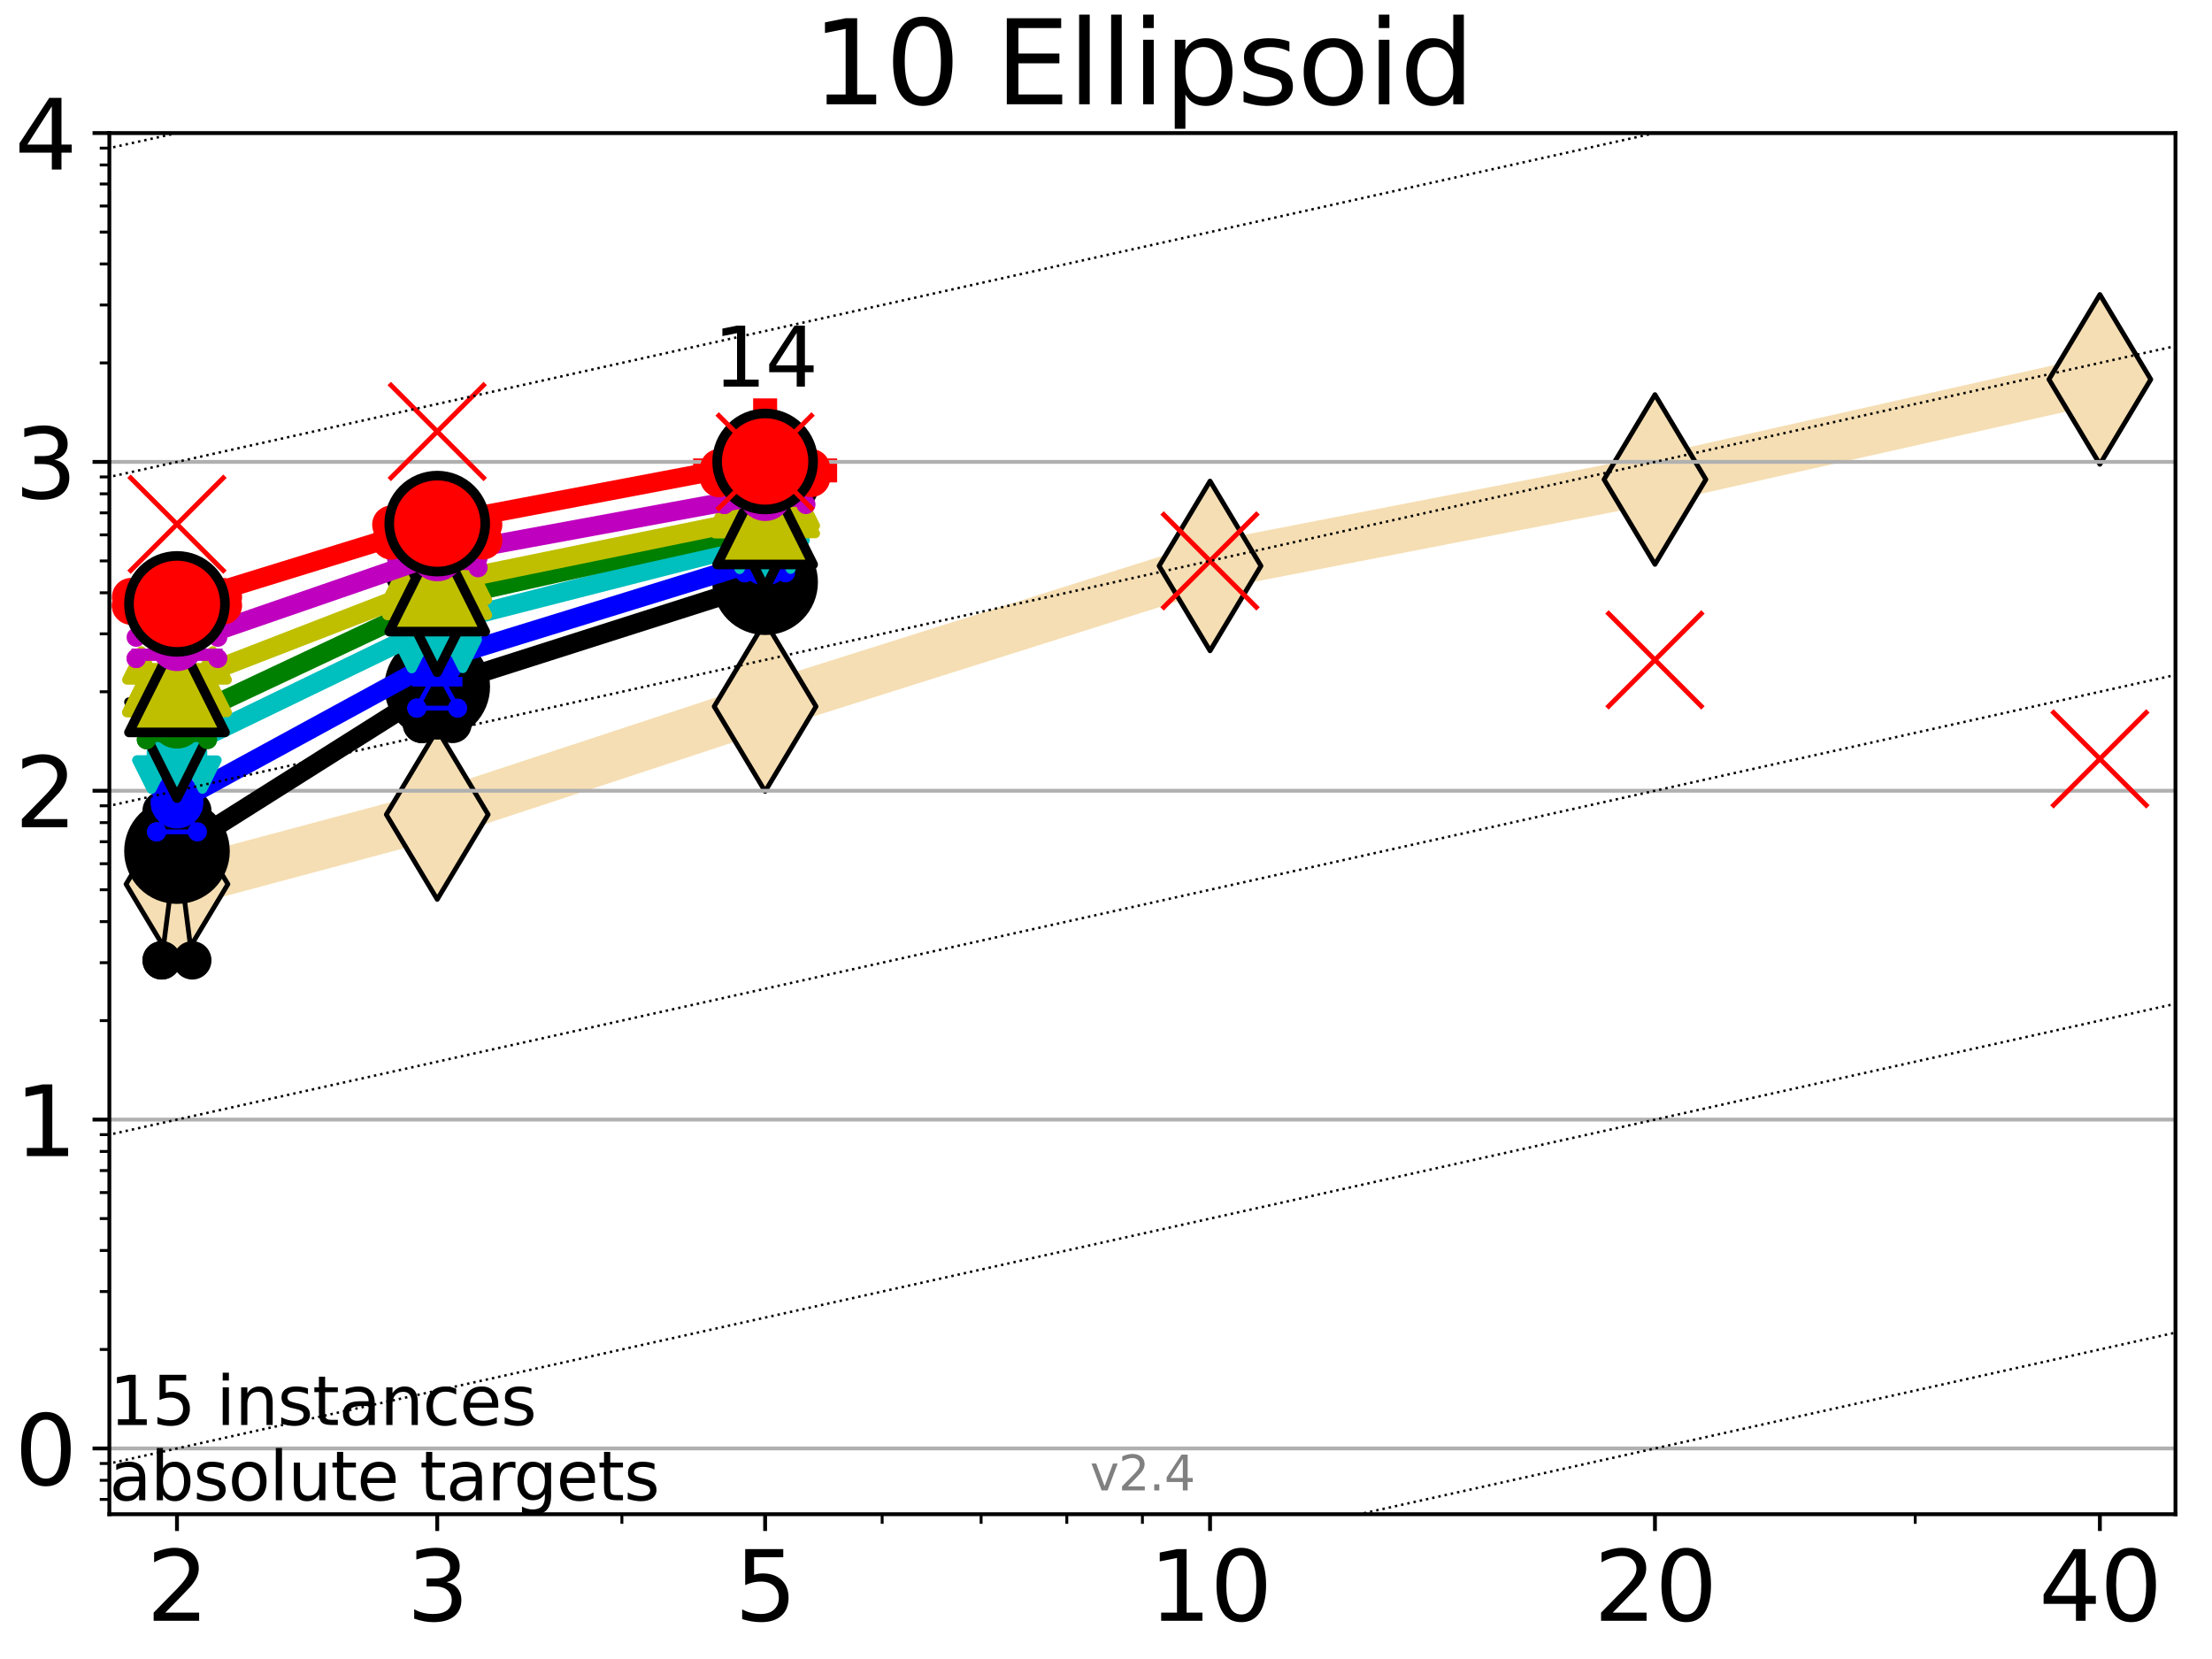 <?xml version="1.0" encoding="utf-8" standalone="no"?>
<!DOCTYPE svg PUBLIC "-//W3C//DTD SVG 1.1//EN"
  "http://www.w3.org/Graphics/SVG/1.1/DTD/svg11.dtd">
<svg height="345.6pt" version="1.1" viewBox="0 0 460.8 345.6" width="460.8pt" xmlns="http://www.w3.org/2000/svg" xmlns:xlink="http://www.w3.org/1999/xlink">
 <defs>
  <style type="text/css">*{stroke-linecap:butt;stroke-linejoin:round;}</style>
 </defs>
 <g id="figure_1">
  <g id="patch_1">
   <path d="M 0 345.6 
L 460.8 345.6 
L 460.8 0 
L 0 0 
z
" style="fill:#ffffff;"/>
  </g>
  <g id="axes_1">
   <g id="patch_2">
    <path d="M 22.78 315.44 
L 453.192 315.44 
L 453.192 27.72 
L 22.78 27.72 
z
" style="fill:#ffffff;"/>
   </g>
   <g id="line2d_1">
    <path clip-path="url(#p7eac7345e5)" d="M 36.868 184.185 
L 91.085 169.682 
L 159.39 147.176 
L 252.074 117.894 
L 344.758 99.885 
L 437.443 79.036 
" style="fill:none;stroke:#f5deb3;stroke-linecap:square;stroke-width:10;"/>
    <defs>
     <path d="M 0 17.678 
L 10.607 0 
L 0 -17.678 
L -10.607 0 
z
" id="m0f6815c1b9" style="stroke:#000000;stroke-linejoin:miter;"/>
    </defs>
    <g clip-path="url(#p7eac7345e5)">
     <use style="fill:#f5deb3;stroke:#000000;stroke-linejoin:miter;" x="36.868" xlink:href="#m0f6815c1b9" y="184.185"/>
     <use style="fill:#f5deb3;stroke:#000000;stroke-linejoin:miter;" x="91.085" xlink:href="#m0f6815c1b9" y="169.682"/>
     <use style="fill:#f5deb3;stroke:#000000;stroke-linejoin:miter;" x="159.39" xlink:href="#m0f6815c1b9" y="147.176"/>
     <use style="fill:#f5deb3;stroke:#000000;stroke-linejoin:miter;" x="252.074" xlink:href="#m0f6815c1b9" y="117.894"/>
     <use style="fill:#f5deb3;stroke:#000000;stroke-linejoin:miter;" x="344.758" xlink:href="#m0f6815c1b9" y="99.885"/>
     <use style="fill:#f5deb3;stroke:#000000;stroke-linejoin:miter;" x="437.443" xlink:href="#m0f6815c1b9" y="79.036"/>
    </g>
   </g>
   <g id="line2d_2">
    <defs>
     <path d="M -15 0 
L 15 0 
M 0 15 
L 0 -15 
" id="md5f0ce36ad" style="stroke:#ff0000;stroke-width:5;"/>
    </defs>
    <g clip-path="url(#p7eac7345e5)">
     <use style="fill:#ff0000;stroke:#ff0000;stroke-width:5;" x="159.39" xlink:href="#md5f0ce36ad" y="97.996"/>
    </g>
   </g>
   <g id="matplotlib.axis_1">
    <g id="xtick_1">
     <g id="line2d_3">
      <defs>
       <path d="M 0 0 
L 0 3.5 
" id="mb42be716d2" style="stroke:#000000;stroke-width:0.8;"/>
      </defs>
      <g>
       <use style="stroke:#000000;stroke-width:0.8;" x="36.868" xlink:href="#mb42be716d2" y="315.44"/>
      </g>
     </g>
     <g id="text_1">
      <!-- 2 -->
      <g transform="translate(30.506 337.637)scale(0.2 -0.2)">
       <defs>
        <path d="M 1228 531 
L 3431 531 
L 3431 0 
L 469 0 
L 469 531 
Q 828 903 1448 1529 
Q 2069 2156 2228 2338 
Q 2531 2678 2651 2914 
Q 2772 3150 2772 3378 
Q 2772 3750 2511 3984 
Q 2250 4219 1831 4219 
Q 1534 4219 1204 4116 
Q 875 4013 500 3803 
L 500 4441 
Q 881 4594 1212 4672 
Q 1544 4750 1819 4750 
Q 2544 4750 2975 4387 
Q 3406 4025 3406 3419 
Q 3406 3131 3298 2873 
Q 3191 2616 2906 2266 
Q 2828 2175 2409 1742 
Q 1991 1309 1228 531 
z
" id="DejaVuSans-32" transform="scale(0.016)"/>
       </defs>
       <use xlink:href="#DejaVuSans-32"/>
      </g>
     </g>
    </g>
    <g id="xtick_2">
     <g id="line2d_4">
      <g>
       <use style="stroke:#000000;stroke-width:0.8;" x="91.085" xlink:href="#mb42be716d2" y="315.44"/>
      </g>
     </g>
     <g id="text_2">
      <!-- 3 -->
      <g transform="translate(84.723 337.637)scale(0.2 -0.2)">
       <defs>
        <path d="M 2597 2516 
Q 3050 2419 3304 2112 
Q 3559 1806 3559 1356 
Q 3559 666 3084 287 
Q 2609 -91 1734 -91 
Q 1441 -91 1130 -33 
Q 819 25 488 141 
L 488 750 
Q 750 597 1062 519 
Q 1375 441 1716 441 
Q 2309 441 2620 675 
Q 2931 909 2931 1356 
Q 2931 1769 2642 2001 
Q 2353 2234 1838 2234 
L 1294 2234 
L 1294 2753 
L 1863 2753 
Q 2328 2753 2575 2939 
Q 2822 3125 2822 3475 
Q 2822 3834 2567 4026 
Q 2313 4219 1838 4219 
Q 1578 4219 1281 4162 
Q 984 4106 628 3988 
L 628 4550 
Q 988 4650 1302 4700 
Q 1616 4750 1894 4750 
Q 2613 4750 3031 4423 
Q 3450 4097 3450 3541 
Q 3450 3153 3228 2886 
Q 3006 2619 2597 2516 
z
" id="DejaVuSans-33" transform="scale(0.016)"/>
       </defs>
       <use xlink:href="#DejaVuSans-33"/>
      </g>
     </g>
    </g>
    <g id="xtick_3">
     <g id="line2d_5">
      <g>
       <use style="stroke:#000000;stroke-width:0.8;" x="159.39" xlink:href="#mb42be716d2" y="315.44"/>
      </g>
     </g>
     <g id="text_3">
      <!-- 5 -->
      <g transform="translate(153.028 337.637)scale(0.2 -0.2)">
       <defs>
        <path d="M 691 4666 
L 3169 4666 
L 3169 4134 
L 1269 4134 
L 1269 2991 
Q 1406 3038 1543 3061 
Q 1681 3084 1819 3084 
Q 2600 3084 3056 2656 
Q 3513 2228 3513 1497 
Q 3513 744 3044 326 
Q 2575 -91 1722 -91 
Q 1428 -91 1123 -41 
Q 819 9 494 109 
L 494 744 
Q 775 591 1075 516 
Q 1375 441 1709 441 
Q 2250 441 2565 725 
Q 2881 1009 2881 1497 
Q 2881 1984 2565 2268 
Q 2250 2553 1709 2553 
Q 1456 2553 1204 2497 
Q 953 2441 691 2322 
L 691 4666 
z
" id="DejaVuSans-35" transform="scale(0.016)"/>
       </defs>
       <use xlink:href="#DejaVuSans-35"/>
      </g>
     </g>
    </g>
    <g id="xtick_4">
     <g id="line2d_6">
      <g>
       <use style="stroke:#000000;stroke-width:0.8;" x="252.074" xlink:href="#mb42be716d2" y="315.44"/>
      </g>
     </g>
     <g id="text_4">
      <!-- 10 -->
      <g transform="translate(239.349 337.637)scale(0.2 -0.2)">
       <defs>
        <path d="M 794 531 
L 1825 531 
L 1825 4091 
L 703 3866 
L 703 4441 
L 1819 4666 
L 2450 4666 
L 2450 531 
L 3481 531 
L 3481 0 
L 794 0 
L 794 531 
z
" id="DejaVuSans-31" transform="scale(0.016)"/>
        <path d="M 2034 4250 
Q 1547 4250 1301 3770 
Q 1056 3291 1056 2328 
Q 1056 1369 1301 889 
Q 1547 409 2034 409 
Q 2525 409 2770 889 
Q 3016 1369 3016 2328 
Q 3016 3291 2770 3770 
Q 2525 4250 2034 4250 
z
M 2034 4750 
Q 2819 4750 3233 4129 
Q 3647 3509 3647 2328 
Q 3647 1150 3233 529 
Q 2819 -91 2034 -91 
Q 1250 -91 836 529 
Q 422 1150 422 2328 
Q 422 3509 836 4129 
Q 1250 4750 2034 4750 
z
" id="DejaVuSans-30" transform="scale(0.016)"/>
       </defs>
       <use xlink:href="#DejaVuSans-31"/>
       <use x="63.623" xlink:href="#DejaVuSans-30"/>
      </g>
     </g>
    </g>
    <g id="xtick_5">
     <g id="line2d_7">
      <g>
       <use style="stroke:#000000;stroke-width:0.8;" x="344.758" xlink:href="#mb42be716d2" y="315.44"/>
      </g>
     </g>
     <g id="text_5">
      <!-- 20 -->
      <g transform="translate(332.033 337.637)scale(0.2 -0.2)">
       <use xlink:href="#DejaVuSans-32"/>
       <use x="63.623" xlink:href="#DejaVuSans-30"/>
      </g>
     </g>
    </g>
    <g id="xtick_6">
     <g id="line2d_8">
      <g>
       <use style="stroke:#000000;stroke-width:0.8;" x="437.443" xlink:href="#mb42be716d2" y="315.44"/>
      </g>
     </g>
     <g id="text_6">
      <!-- 40 -->
      <g transform="translate(424.718 337.637)scale(0.2 -0.2)">
       <defs>
        <path d="M 2419 4116 
L 825 1625 
L 2419 1625 
L 2419 4116 
z
M 2253 4666 
L 3047 4666 
L 3047 1625 
L 3713 1625 
L 3713 1100 
L 3047 1100 
L 3047 0 
L 2419 0 
L 2419 1100 
L 313 1100 
L 313 1709 
L 2253 4666 
z
" id="DejaVuSans-34" transform="scale(0.016)"/>
       </defs>
       <use xlink:href="#DejaVuSans-34"/>
       <use x="63.623" xlink:href="#DejaVuSans-30"/>
      </g>
     </g>
    </g>
    <g id="xtick_7">
     <g id="line2d_9">
      <defs>
       <path d="M 0 0 
L 0 2 
" id="m4ea1f8dc2a" style="stroke:#000000;stroke-width:0.6;"/>
      </defs>
      <g>
       <use style="stroke:#000000;stroke-width:0.6;" x="129.552" xlink:href="#m4ea1f8dc2a" y="315.44"/>
      </g>
     </g>
    </g>
    <g id="xtick_8">
     <g id="line2d_10">
      <g>
       <use style="stroke:#000000;stroke-width:0.6;" x="183.769" xlink:href="#m4ea1f8dc2a" y="315.44"/>
      </g>
     </g>
    </g>
    <g id="xtick_9">
     <g id="line2d_11">
      <g>
       <use style="stroke:#000000;stroke-width:0.6;" x="204.381" xlink:href="#m4ea1f8dc2a" y="315.44"/>
      </g>
     </g>
    </g>
    <g id="xtick_10">
     <g id="line2d_12">
      <g>
       <use style="stroke:#000000;stroke-width:0.6;" x="222.237" xlink:href="#m4ea1f8dc2a" y="315.44"/>
      </g>
     </g>
    </g>
    <g id="xtick_11">
     <g id="line2d_13">
      <g>
       <use style="stroke:#000000;stroke-width:0.6;" x="237.986" xlink:href="#m4ea1f8dc2a" y="315.44"/>
      </g>
     </g>
    </g>
    <g id="xtick_12">
     <g id="line2d_14">
      <g>
       <use style="stroke:#000000;stroke-width:0.6;" x="398.975" xlink:href="#m4ea1f8dc2a" y="315.44"/>
      </g>
     </g>
    </g>
   </g>
   <g id="matplotlib.axis_2">
    <g id="ytick_1">
     <g id="line2d_15">
      <path clip-path="url(#p7eac7345e5)" d="M 22.78 301.739 
L 453.192 301.739 
" style="fill:none;stroke:#b0b0b0;stroke-linecap:square;stroke-width:0.8;"/>
     </g>
     <g id="line2d_16">
      <defs>
       <path d="M 0 0 
L -3.5 0 
" id="m23348588cf" style="stroke:#000000;stroke-width:0.8;"/>
      </defs>
      <g>
       <use style="stroke:#000000;stroke-width:0.8;" x="22.78" xlink:href="#m23348588cf" y="301.739"/>
      </g>
     </g>
     <g id="text_7">
      <!-- 0 -->
      <g transform="translate(3.055 309.337)scale(0.2 -0.2)">
       <use xlink:href="#DejaVuSans-30"/>
      </g>
     </g>
    </g>
    <g id="ytick_2">
     <g id="line2d_17">
      <path clip-path="url(#p7eac7345e5)" d="M 22.78 233.234 
L 453.192 233.234 
" style="fill:none;stroke:#b0b0b0;stroke-linecap:square;stroke-width:0.8;"/>
     </g>
     <g id="line2d_18">
      <g>
       <use style="stroke:#000000;stroke-width:0.8;" x="22.78" xlink:href="#m23348588cf" y="233.234"/>
      </g>
     </g>
     <g id="text_8">
      <!-- 1 -->
      <g transform="translate(3.055 240.833)scale(0.2 -0.2)">
       <use xlink:href="#DejaVuSans-31"/>
      </g>
     </g>
    </g>
    <g id="ytick_3">
     <g id="line2d_19">
      <path clip-path="url(#p7eac7345e5)" d="M 22.78 164.73 
L 453.192 164.73 
" style="fill:none;stroke:#b0b0b0;stroke-linecap:square;stroke-width:0.8;"/>
     </g>
     <g id="line2d_20">
      <g>
       <use style="stroke:#000000;stroke-width:0.8;" x="22.78" xlink:href="#m23348588cf" y="164.73"/>
      </g>
     </g>
     <g id="text_9">
      <!-- 2 -->
      <g transform="translate(3.055 172.328)scale(0.2 -0.2)">
       <use xlink:href="#DejaVuSans-32"/>
      </g>
     </g>
    </g>
    <g id="ytick_4">
     <g id="line2d_21">
      <path clip-path="url(#p7eac7345e5)" d="M 22.78 96.225 
L 453.192 96.225 
" style="fill:none;stroke:#b0b0b0;stroke-linecap:square;stroke-width:0.8;"/>
     </g>
     <g id="line2d_22">
      <g>
       <use style="stroke:#000000;stroke-width:0.8;" x="22.78" xlink:href="#m23348588cf" y="96.225"/>
      </g>
     </g>
     <g id="text_10">
      <!-- 3 -->
      <g transform="translate(3.055 103.823)scale(0.2 -0.2)">
       <use xlink:href="#DejaVuSans-33"/>
      </g>
     </g>
    </g>
    <g id="ytick_5">
     <g id="line2d_23">
      <path clip-path="url(#p7eac7345e5)" d="M 22.78 27.72 
L 453.192 27.72 
" style="fill:none;stroke:#b0b0b0;stroke-linecap:square;stroke-width:0.8;"/>
     </g>
     <g id="line2d_24">
      <g>
       <use style="stroke:#000000;stroke-width:0.8;" x="22.78" xlink:href="#m23348588cf" y="27.72"/>
      </g>
     </g>
     <g id="text_11">
      <!-- 4 -->
      <g transform="translate(3.055 35.318)scale(0.2 -0.2)">
       <use xlink:href="#DejaVuSans-34"/>
      </g>
     </g>
    </g>
    <g id="ytick_6">
     <g id="line2d_25">
      <defs>
       <path d="M 0 0 
L -2 0 
" id="maf7fd3a8f7" style="stroke:#000000;stroke-width:0.6;"/>
      </defs>
      <g>
       <use style="stroke:#000000;stroke-width:0.6;" x="22.78" xlink:href="#maf7fd3a8f7" y="312.351"/>
      </g>
     </g>
    </g>
    <g id="ytick_7">
     <g id="line2d_26">
      <g>
       <use style="stroke:#000000;stroke-width:0.6;" x="22.78" xlink:href="#maf7fd3a8f7" y="308.378"/>
      </g>
     </g>
    </g>
    <g id="ytick_8">
     <g id="line2d_27">
      <g>
       <use style="stroke:#000000;stroke-width:0.6;" x="22.78" xlink:href="#maf7fd3a8f7" y="304.874"/>
      </g>
     </g>
    </g>
    <g id="ytick_9">
     <g id="line2d_28">
      <g>
       <use style="stroke:#000000;stroke-width:0.6;" x="22.78" xlink:href="#maf7fd3a8f7" y="281.117"/>
      </g>
     </g>
    </g>
    <g id="ytick_10">
     <g id="line2d_29">
      <g>
       <use style="stroke:#000000;stroke-width:0.6;" x="22.78" xlink:href="#maf7fd3a8f7" y="269.054"/>
      </g>
     </g>
    </g>
    <g id="ytick_11">
     <g id="line2d_30">
      <g>
       <use style="stroke:#000000;stroke-width:0.6;" x="22.78" xlink:href="#maf7fd3a8f7" y="260.495"/>
      </g>
     </g>
    </g>
    <g id="ytick_12">
     <g id="line2d_31">
      <g>
       <use style="stroke:#000000;stroke-width:0.6;" x="22.78" xlink:href="#maf7fd3a8f7" y="253.856"/>
      </g>
     </g>
    </g>
    <g id="ytick_13">
     <g id="line2d_32">
      <g>
       <use style="stroke:#000000;stroke-width:0.6;" x="22.78" xlink:href="#maf7fd3a8f7" y="248.432"/>
      </g>
     </g>
    </g>
    <g id="ytick_14">
     <g id="line2d_33">
      <g>
       <use style="stroke:#000000;stroke-width:0.6;" x="22.78" xlink:href="#maf7fd3a8f7" y="243.846"/>
      </g>
     </g>
    </g>
    <g id="ytick_15">
     <g id="line2d_34">
      <g>
       <use style="stroke:#000000;stroke-width:0.6;" x="22.78" xlink:href="#maf7fd3a8f7" y="239.873"/>
      </g>
     </g>
    </g>
    <g id="ytick_16">
     <g id="line2d_35">
      <g>
       <use style="stroke:#000000;stroke-width:0.6;" x="22.78" xlink:href="#maf7fd3a8f7" y="236.369"/>
      </g>
     </g>
    </g>
    <g id="ytick_17">
     <g id="line2d_36">
      <g>
       <use style="stroke:#000000;stroke-width:0.6;" x="22.78" xlink:href="#maf7fd3a8f7" y="212.612"/>
      </g>
     </g>
    </g>
    <g id="ytick_18">
     <g id="line2d_37">
      <g>
       <use style="stroke:#000000;stroke-width:0.6;" x="22.78" xlink:href="#maf7fd3a8f7" y="200.549"/>
      </g>
     </g>
    </g>
    <g id="ytick_19">
     <g id="line2d_38">
      <g>
       <use style="stroke:#000000;stroke-width:0.6;" x="22.78" xlink:href="#maf7fd3a8f7" y="191.99"/>
      </g>
     </g>
    </g>
    <g id="ytick_20">
     <g id="line2d_39">
      <g>
       <use style="stroke:#000000;stroke-width:0.6;" x="22.78" xlink:href="#maf7fd3a8f7" y="185.352"/>
      </g>
     </g>
    </g>
    <g id="ytick_21">
     <g id="line2d_40">
      <g>
       <use style="stroke:#000000;stroke-width:0.6;" x="22.78" xlink:href="#maf7fd3a8f7" y="179.927"/>
      </g>
     </g>
    </g>
    <g id="ytick_22">
     <g id="line2d_41">
      <g>
       <use style="stroke:#000000;stroke-width:0.6;" x="22.78" xlink:href="#maf7fd3a8f7" y="175.341"/>
      </g>
     </g>
    </g>
    <g id="ytick_23">
     <g id="line2d_42">
      <g>
       <use style="stroke:#000000;stroke-width:0.6;" x="22.78" xlink:href="#maf7fd3a8f7" y="171.368"/>
      </g>
     </g>
    </g>
    <g id="ytick_24">
     <g id="line2d_43">
      <g>
       <use style="stroke:#000000;stroke-width:0.6;" x="22.78" xlink:href="#maf7fd3a8f7" y="167.864"/>
      </g>
     </g>
    </g>
    <g id="ytick_25">
     <g id="line2d_44">
      <g>
       <use style="stroke:#000000;stroke-width:0.6;" x="22.78" xlink:href="#maf7fd3a8f7" y="144.108"/>
      </g>
     </g>
    </g>
    <g id="ytick_26">
     <g id="line2d_45">
      <g>
       <use style="stroke:#000000;stroke-width:0.6;" x="22.78" xlink:href="#maf7fd3a8f7" y="132.044"/>
      </g>
     </g>
    </g>
    <g id="ytick_27">
     <g id="line2d_46">
      <g>
       <use style="stroke:#000000;stroke-width:0.6;" x="22.78" xlink:href="#maf7fd3a8f7" y="123.486"/>
      </g>
     </g>
    </g>
    <g id="ytick_28">
     <g id="line2d_47">
      <g>
       <use style="stroke:#000000;stroke-width:0.6;" x="22.78" xlink:href="#maf7fd3a8f7" y="116.847"/>
      </g>
     </g>
    </g>
    <g id="ytick_29">
     <g id="line2d_48">
      <g>
       <use style="stroke:#000000;stroke-width:0.6;" x="22.78" xlink:href="#maf7fd3a8f7" y="111.422"/>
      </g>
     </g>
    </g>
    <g id="ytick_30">
     <g id="line2d_49">
      <g>
       <use style="stroke:#000000;stroke-width:0.6;" x="22.78" xlink:href="#maf7fd3a8f7" y="106.836"/>
      </g>
     </g>
    </g>
    <g id="ytick_31">
     <g id="line2d_50">
      <g>
       <use style="stroke:#000000;stroke-width:0.6;" x="22.78" xlink:href="#maf7fd3a8f7" y="102.864"/>
      </g>
     </g>
    </g>
    <g id="ytick_32">
     <g id="line2d_51">
      <g>
       <use style="stroke:#000000;stroke-width:0.6;" x="22.78" xlink:href="#maf7fd3a8f7" y="99.359"/>
      </g>
     </g>
    </g>
    <g id="ytick_33">
     <g id="line2d_52">
      <g>
       <use style="stroke:#000000;stroke-width:0.6;" x="22.78" xlink:href="#maf7fd3a8f7" y="75.603"/>
      </g>
     </g>
    </g>
    <g id="ytick_34">
     <g id="line2d_53">
      <g>
       <use style="stroke:#000000;stroke-width:0.6;" x="22.78" xlink:href="#maf7fd3a8f7" y="63.54"/>
      </g>
     </g>
    </g>
    <g id="ytick_35">
     <g id="line2d_54">
      <g>
       <use style="stroke:#000000;stroke-width:0.6;" x="22.78" xlink:href="#maf7fd3a8f7" y="54.981"/>
      </g>
     </g>
    </g>
    <g id="ytick_36">
     <g id="line2d_55">
      <g>
       <use style="stroke:#000000;stroke-width:0.6;" x="22.78" xlink:href="#maf7fd3a8f7" y="48.342"/>
      </g>
     </g>
    </g>
    <g id="ytick_37">
     <g id="line2d_56">
      <g>
       <use style="stroke:#000000;stroke-width:0.6;" x="22.78" xlink:href="#maf7fd3a8f7" y="42.918"/>
      </g>
     </g>
    </g>
    <g id="ytick_38">
     <g id="line2d_57">
      <g>
       <use style="stroke:#000000;stroke-width:0.6;" x="22.78" xlink:href="#maf7fd3a8f7" y="38.332"/>
      </g>
     </g>
    </g>
    <g id="ytick_39">
     <g id="line2d_58">
      <g>
       <use style="stroke:#000000;stroke-width:0.6;" x="22.78" xlink:href="#maf7fd3a8f7" y="34.359"/>
      </g>
     </g>
    </g>
    <g id="ytick_40">
     <g id="line2d_59">
      <g>
       <use style="stroke:#000000;stroke-width:0.6;" x="22.78" xlink:href="#maf7fd3a8f7" y="30.855"/>
      </g>
     </g>
    </g>
   </g>
   <g id="line2d_60">
    <path clip-path="url(#p7eac7345e5)" d="M 33.682 200.057 
L 35.912 182.651 
L 33.682 168.873 
L 40.054 168.873 
L 37.824 182.651 
L 40.054 200.057 
L 33.682 200.057 
" style="fill:none;stroke:#000000;stroke-linecap:square;"/>
   </g>
   <g id="line2d_61">
    <path clip-path="url(#p7eac7345e5)" d="M 33.682 200.057 
L 40.054 200.057 
L 40.054 168.873 
L 33.682 168.873 
L 33.682 200.057 
" style="fill:none;"/>
    <defs>
     <path d="M 0 3 
C 0.796 3 1.559 2.684 2.121 2.121 
C 2.684 1.559 3 0.796 3 0 
C 3 -0.796 2.684 -1.559 2.121 -2.121 
C 1.559 -2.684 0.796 -3 0 -3 
C -0.796 -3 -1.559 -2.684 -2.121 -2.121 
C -2.684 -1.559 -3 -0.796 -3 0 
C -3 0.796 -2.684 1.559 -2.121 2.121 
C -1.559 2.684 -0.796 3 0 3 
z
" id="m627d358663" style="stroke:#000000;stroke-width:2;"/>
    </defs>
    <g clip-path="url(#p7eac7345e5)">
     <use style="stroke:#000000;stroke-width:2;" x="33.682" xlink:href="#m627d358663" y="200.057"/>
     <use style="stroke:#000000;stroke-width:2;" x="40.054" xlink:href="#m627d358663" y="200.057"/>
     <use style="stroke:#000000;stroke-width:2;" x="40.054" xlink:href="#m627d358663" y="168.873"/>
     <use style="stroke:#000000;stroke-width:2;" x="33.682" xlink:href="#m627d358663" y="168.873"/>
     <use style="stroke:#000000;stroke-width:2;" x="33.682" xlink:href="#m627d358663" y="200.057"/>
    </g>
   </g>
   <g id="line2d_62">
    <path clip-path="url(#p7eac7345e5)" d="M 33.682 182.651 
L 40.054 182.651 
" style="fill:none;stroke:#000000;stroke-linecap:square;stroke-width:2;"/>
   </g>
   <g id="line2d_63">
    <path clip-path="url(#p7eac7345e5)" d="M 87.899 150.808 
L 90.129 145.555 
L 87.899 137.949 
L 94.271 137.949 
L 92.041 145.555 
L 94.271 150.808 
L 87.899 150.808 
" style="fill:none;stroke:#000000;stroke-linecap:square;"/>
   </g>
   <g id="line2d_64">
    <path clip-path="url(#p7eac7345e5)" d="M 87.899 150.808 
L 94.271 150.808 
L 94.271 137.949 
L 87.899 137.949 
L 87.899 150.808 
" style="fill:none;"/>
    <g clip-path="url(#p7eac7345e5)">
     <use style="stroke:#000000;stroke-width:2;" x="87.899" xlink:href="#m627d358663" y="150.808"/>
     <use style="stroke:#000000;stroke-width:2;" x="94.271" xlink:href="#m627d358663" y="150.808"/>
     <use style="stroke:#000000;stroke-width:2;" x="94.271" xlink:href="#m627d358663" y="137.949"/>
     <use style="stroke:#000000;stroke-width:2;" x="87.899" xlink:href="#m627d358663" y="137.949"/>
     <use style="stroke:#000000;stroke-width:2;" x="87.899" xlink:href="#m627d358663" y="150.808"/>
    </g>
   </g>
   <g id="line2d_65">
    <path clip-path="url(#p7eac7345e5)" d="M 87.899 145.555 
L 94.271 145.555 
" style="fill:none;stroke:#000000;stroke-linecap:square;stroke-width:2;"/>
   </g>
   <g id="line2d_66">
    <path clip-path="url(#p7eac7345e5)" d="M 156.204 123.471 
L 158.434 120.008 
L 156.204 117.11 
L 162.576 117.11 
L 160.346 120.008 
L 162.576 123.471 
L 156.204 123.471 
" style="fill:none;stroke:#000000;stroke-linecap:square;"/>
   </g>
   <g id="line2d_67">
    <path clip-path="url(#p7eac7345e5)" d="M 156.204 123.471 
L 162.576 123.471 
L 162.576 117.11 
L 156.204 117.11 
L 156.204 123.471 
" style="fill:none;"/>
    <g clip-path="url(#p7eac7345e5)">
     <use style="stroke:#000000;stroke-width:2;" x="156.204" xlink:href="#m627d358663" y="123.471"/>
     <use style="stroke:#000000;stroke-width:2;" x="162.576" xlink:href="#m627d358663" y="123.471"/>
     <use style="stroke:#000000;stroke-width:2;" x="162.576" xlink:href="#m627d358663" y="117.11"/>
     <use style="stroke:#000000;stroke-width:2;" x="156.204" xlink:href="#m627d358663" y="117.11"/>
     <use style="stroke:#000000;stroke-width:2;" x="156.204" xlink:href="#m627d358663" y="123.471"/>
    </g>
   </g>
   <g id="line2d_68">
    <path clip-path="url(#p7eac7345e5)" d="M 156.204 120.008 
L 162.576 120.008 
" style="fill:none;stroke:#000000;stroke-linecap:square;stroke-width:2;"/>
   </g>
   <g id="line2d_69">
    <path clip-path="url(#p7eac7345e5)" d="M 36.868 177.303 
L 91.085 143.071 
" style="fill:none;stroke:#000000;stroke-linecap:square;stroke-width:4;"/>
   </g>
   <g id="line2d_70">
    <path clip-path="url(#p7eac7345e5)" d="M 91.085 143.071 
L 159.39 121.288 
" style="fill:none;stroke:#000000;stroke-linecap:square;stroke-width:4;"/>
   </g>
   <g id="line2d_71">
    <path clip-path="url(#p7eac7345e5)" d="M 36.868 177.303 
L 91.085 143.071 
L 159.39 121.288 
" style="fill:none;"/>
    <defs>
     <path d="M 0 10 
C 2.652 10 5.196 8.946 7.071 7.071 
C 8.946 5.196 10 2.652 10 0 
C 10 -2.652 8.946 -5.196 7.071 -7.071 
C 5.196 -8.946 2.652 -10 0 -10 
C -2.652 -10 -5.196 -8.946 -7.071 -7.071 
C -8.946 -5.196 -10 -2.652 -10 0 
C -10 2.652 -8.946 5.196 -7.071 7.071 
C -5.196 8.946 -2.652 10 0 10 
z
" id="m6d2e349d46" style="stroke:#000000;stroke-width:2;"/>
    </defs>
    <g clip-path="url(#p7eac7345e5)">
     <use style="stroke:#000000;stroke-width:2;" x="36.868" xlink:href="#m6d2e349d46" y="177.303"/>
     <use style="stroke:#000000;stroke-width:2;" x="91.085" xlink:href="#m6d2e349d46" y="143.071"/>
     <use style="stroke:#000000;stroke-width:2;" x="159.39" xlink:href="#m6d2e349d46" y="121.288"/>
    </g>
   </g>
   <g id="line2d_72">
    <path clip-path="url(#p7eac7345e5)" d="M 32.62 173.288 
L 35.594 167.947 
L 32.62 156.81 
L 41.116 156.81 
L 38.143 167.947 
L 41.116 173.288 
L 32.62 173.288 
" style="fill:none;stroke:#0000ff;stroke-linecap:square;"/>
   </g>
   <g id="line2d_73">
    <path clip-path="url(#p7eac7345e5)" d="M 32.62 173.288 
L 41.116 173.288 
L 41.116 156.81 
L 32.62 156.81 
L 32.62 173.288 
" style="fill:none;"/>
    <defs>
     <path d="M 0 1.5 
C 0.398 1.5 0.779 1.342 1.061 1.061 
C 1.342 0.779 1.5 0.398 1.5 0 
C 1.5 -0.398 1.342 -0.779 1.061 -1.061 
C 0.779 -1.342 0.398 -1.5 0 -1.5 
C -0.398 -1.5 -0.779 -1.342 -1.061 -1.061 
C -1.342 -0.779 -1.5 -0.398 -1.5 0 
C -1.5 0.398 -1.342 0.779 -1.061 1.061 
C -0.779 1.342 -0.398 1.5 0 1.5 
z
" id="m8e63a09763" style="stroke:#0000ff;"/>
    </defs>
    <g clip-path="url(#p7eac7345e5)">
     <use style="fill:#0000ff;stroke:#0000ff;" x="32.62" xlink:href="#m8e63a09763" y="173.288"/>
     <use style="fill:#0000ff;stroke:#0000ff;" x="41.116" xlink:href="#m8e63a09763" y="173.288"/>
     <use style="fill:#0000ff;stroke:#0000ff;" x="41.116" xlink:href="#m8e63a09763" y="156.81"/>
     <use style="fill:#0000ff;stroke:#0000ff;" x="32.62" xlink:href="#m8e63a09763" y="156.81"/>
     <use style="fill:#0000ff;stroke:#0000ff;" x="32.62" xlink:href="#m8e63a09763" y="173.288"/>
    </g>
   </g>
   <g id="line2d_74">
    <path clip-path="url(#p7eac7345e5)" d="M 32.62 167.947 
L 41.116 167.947 
" style="fill:none;stroke:#0000ff;stroke-linecap:square;stroke-width:2;"/>
   </g>
   <g id="line2d_75">
    <path clip-path="url(#p7eac7345e5)" d="M 86.837 147.519 
L 89.811 142.002 
L 86.837 134.418 
L 95.333 134.418 
L 92.359 142.002 
L 95.333 147.519 
L 86.837 147.519 
" style="fill:none;stroke:#0000ff;stroke-linecap:square;"/>
   </g>
   <g id="line2d_76">
    <path clip-path="url(#p7eac7345e5)" d="M 86.837 147.519 
L 95.333 147.519 
L 95.333 134.418 
L 86.837 134.418 
L 86.837 147.519 
" style="fill:none;"/>
    <g clip-path="url(#p7eac7345e5)">
     <use style="fill:#0000ff;stroke:#0000ff;" x="86.837" xlink:href="#m8e63a09763" y="147.519"/>
     <use style="fill:#0000ff;stroke:#0000ff;" x="95.333" xlink:href="#m8e63a09763" y="147.519"/>
     <use style="fill:#0000ff;stroke:#0000ff;" x="95.333" xlink:href="#m8e63a09763" y="134.418"/>
     <use style="fill:#0000ff;stroke:#0000ff;" x="86.837" xlink:href="#m8e63a09763" y="134.418"/>
     <use style="fill:#0000ff;stroke:#0000ff;" x="86.837" xlink:href="#m8e63a09763" y="147.519"/>
    </g>
   </g>
   <g id="line2d_77">
    <path clip-path="url(#p7eac7345e5)" d="M 86.837 142.002 
L 95.333 142.002 
" style="fill:none;stroke:#0000ff;stroke-linecap:square;stroke-width:2;"/>
   </g>
   <g id="line2d_78">
    <path clip-path="url(#p7eac7345e5)" d="M 155.142 119.315 
L 158.116 117.833 
L 155.142 114.414 
L 163.638 114.414 
L 160.665 117.833 
L 163.638 119.315 
L 155.142 119.315 
" style="fill:none;stroke:#0000ff;stroke-linecap:square;"/>
   </g>
   <g id="line2d_79">
    <path clip-path="url(#p7eac7345e5)" d="M 155.142 119.315 
L 163.638 119.315 
L 163.638 114.414 
L 155.142 114.414 
L 155.142 119.315 
" style="fill:none;"/>
    <g clip-path="url(#p7eac7345e5)">
     <use style="fill:#0000ff;stroke:#0000ff;" x="155.142" xlink:href="#m8e63a09763" y="119.315"/>
     <use style="fill:#0000ff;stroke:#0000ff;" x="163.638" xlink:href="#m8e63a09763" y="119.315"/>
     <use style="fill:#0000ff;stroke:#0000ff;" x="163.638" xlink:href="#m8e63a09763" y="114.414"/>
     <use style="fill:#0000ff;stroke:#0000ff;" x="155.142" xlink:href="#m8e63a09763" y="114.414"/>
     <use style="fill:#0000ff;stroke:#0000ff;" x="155.142" xlink:href="#m8e63a09763" y="119.315"/>
    </g>
   </g>
   <g id="line2d_80">
    <path clip-path="url(#p7eac7345e5)" d="M 155.142 117.833 
L 163.638 117.833 
" style="fill:none;stroke:#0000ff;stroke-linecap:square;stroke-width:2;"/>
   </g>
   <g id="line2d_81">
    <path clip-path="url(#p7eac7345e5)" d="M 36.868 167.092 
L 91.085 137.546 
" style="fill:none;stroke:#0000ff;stroke-linecap:square;stroke-width:4;"/>
   </g>
   <g id="line2d_82">
    <path clip-path="url(#p7eac7345e5)" d="M 91.085 137.546 
L 159.39 116.472 
" style="fill:none;stroke:#0000ff;stroke-linecap:square;stroke-width:4;"/>
   </g>
   <g id="line2d_83">
    <path clip-path="url(#p7eac7345e5)" d="M 36.868 167.092 
L 91.085 137.546 
L 159.39 116.472 
" style="fill:none;"/>
    <defs>
     <path d="M 0 5 
C 1.326 5 2.598 4.473 3.536 3.536 
C 4.473 2.598 5 1.326 5 0 
C 5 -1.326 4.473 -2.598 3.536 -3.536 
C 2.598 -4.473 1.326 -5 0 -5 
C -1.326 -5 -2.598 -4.473 -3.536 -3.536 
C -4.473 -2.598 -5 -1.326 -5 0 
C -5 1.326 -4.473 2.598 -3.536 3.536 
C -2.598 4.473 -1.326 5 0 5 
z
" id="m592f851bb7" style="stroke:#0000ff;"/>
    </defs>
    <g clip-path="url(#p7eac7345e5)">
     <use style="fill:#0000ff;stroke:#0000ff;" x="36.868" xlink:href="#m592f851bb7" y="167.092"/>
     <use style="fill:#0000ff;stroke:#0000ff;" x="91.085" xlink:href="#m592f851bb7" y="137.546"/>
     <use style="fill:#0000ff;stroke:#0000ff;" x="159.39" xlink:href="#m592f851bb7" y="116.472"/>
    </g>
   </g>
   <g id="line2d_84">
    <path clip-path="url(#p7eac7345e5)" d="M 31.558 161.358 
L 35.275 157.327 
L 31.558 150.839 
L 42.178 150.839 
L 38.461 157.327 
L 42.178 161.358 
L 31.558 161.358 
" style="fill:none;stroke:#00bfbf;stroke-linecap:square;"/>
   </g>
   <g id="line2d_85">
    <path clip-path="url(#p7eac7345e5)" d="M 31.558 161.358 
L 42.178 161.358 
L 42.178 150.839 
L 31.558 150.839 
L 31.558 161.358 
" style="fill:none;"/>
    <defs>
     <path d="M -0 3 
L 3 -3 
L -3 -3 
z
" id="m9d7ec12abd" style="stroke:#00bfbf;stroke-linejoin:miter;stroke-width:2;"/>
    </defs>
    <g clip-path="url(#p7eac7345e5)">
     <use style="fill:#00bfbf;stroke:#00bfbf;stroke-linejoin:miter;stroke-width:2;" x="31.558" xlink:href="#m9d7ec12abd" y="161.358"/>
     <use style="fill:#00bfbf;stroke:#00bfbf;stroke-linejoin:miter;stroke-width:2;" x="42.178" xlink:href="#m9d7ec12abd" y="161.358"/>
     <use style="fill:#00bfbf;stroke:#00bfbf;stroke-linejoin:miter;stroke-width:2;" x="42.178" xlink:href="#m9d7ec12abd" y="150.839"/>
     <use style="fill:#00bfbf;stroke:#00bfbf;stroke-linejoin:miter;stroke-width:2;" x="31.558" xlink:href="#m9d7ec12abd" y="150.839"/>
     <use style="fill:#00bfbf;stroke:#00bfbf;stroke-linejoin:miter;stroke-width:2;" x="31.558" xlink:href="#m9d7ec12abd" y="161.358"/>
    </g>
   </g>
   <g id="line2d_86">
    <path clip-path="url(#p7eac7345e5)" d="M 31.558 157.327 
L 42.178 157.327 
" style="fill:none;stroke:#00bfbf;stroke-linecap:square;stroke-width:2;"/>
   </g>
   <g id="line2d_87">
    <path clip-path="url(#p7eac7345e5)" d="M 85.775 136.226 
L 89.492 132.798 
L 85.775 131.358 
L 96.395 131.358 
L 92.678 132.798 
L 96.395 136.226 
L 85.775 136.226 
" style="fill:none;stroke:#00bfbf;stroke-linecap:square;"/>
   </g>
   <g id="line2d_88">
    <path clip-path="url(#p7eac7345e5)" d="M 85.775 136.226 
L 96.395 136.226 
L 96.395 131.358 
L 85.775 131.358 
L 85.775 136.226 
" style="fill:none;"/>
    <g clip-path="url(#p7eac7345e5)">
     <use style="fill:#00bfbf;stroke:#00bfbf;stroke-linejoin:miter;stroke-width:2;" x="85.775" xlink:href="#m9d7ec12abd" y="136.226"/>
     <use style="fill:#00bfbf;stroke:#00bfbf;stroke-linejoin:miter;stroke-width:2;" x="96.395" xlink:href="#m9d7ec12abd" y="136.226"/>
     <use style="fill:#00bfbf;stroke:#00bfbf;stroke-linejoin:miter;stroke-width:2;" x="96.395" xlink:href="#m9d7ec12abd" y="131.358"/>
     <use style="fill:#00bfbf;stroke:#00bfbf;stroke-linejoin:miter;stroke-width:2;" x="85.775" xlink:href="#m9d7ec12abd" y="131.358"/>
     <use style="fill:#00bfbf;stroke:#00bfbf;stroke-linejoin:miter;stroke-width:2;" x="85.775" xlink:href="#m9d7ec12abd" y="136.226"/>
    </g>
   </g>
   <g id="line2d_89">
    <path clip-path="url(#p7eac7345e5)" d="M 85.775 132.798 
L 96.395 132.798 
" style="fill:none;stroke:#00bfbf;stroke-linecap:square;stroke-width:2;"/>
   </g>
   <g id="line2d_90">
    <path clip-path="url(#p7eac7345e5)" d="M 154.08 115.554 
L 157.797 112.658 
L 154.08 111.353 
L 164.7 111.353 
L 160.983 112.658 
L 164.7 115.554 
L 154.08 115.554 
" style="fill:none;stroke:#00bfbf;stroke-linecap:square;"/>
   </g>
   <g id="line2d_91">
    <path clip-path="url(#p7eac7345e5)" d="M 154.08 115.554 
L 164.7 115.554 
L 164.7 111.353 
L 154.08 111.353 
L 154.08 115.554 
" style="fill:none;"/>
    <g clip-path="url(#p7eac7345e5)">
     <use style="fill:#00bfbf;stroke:#00bfbf;stroke-linejoin:miter;stroke-width:2;" x="154.08" xlink:href="#m9d7ec12abd" y="115.554"/>
     <use style="fill:#00bfbf;stroke:#00bfbf;stroke-linejoin:miter;stroke-width:2;" x="164.7" xlink:href="#m9d7ec12abd" y="115.554"/>
     <use style="fill:#00bfbf;stroke:#00bfbf;stroke-linejoin:miter;stroke-width:2;" x="164.7" xlink:href="#m9d7ec12abd" y="111.353"/>
     <use style="fill:#00bfbf;stroke:#00bfbf;stroke-linejoin:miter;stroke-width:2;" x="154.08" xlink:href="#m9d7ec12abd" y="111.353"/>
     <use style="fill:#00bfbf;stroke:#00bfbf;stroke-linejoin:miter;stroke-width:2;" x="154.08" xlink:href="#m9d7ec12abd" y="115.554"/>
    </g>
   </g>
   <g id="line2d_92">
    <path clip-path="url(#p7eac7345e5)" d="M 154.08 112.658 
L 164.7 112.658 
" style="fill:none;stroke:#00bfbf;stroke-linecap:square;stroke-width:2;"/>
   </g>
   <g id="line2d_93">
    <path clip-path="url(#p7eac7345e5)" d="M 36.868 156.26 
L 91.085 130.036 
" style="fill:none;stroke:#00bfbf;stroke-linecap:square;stroke-width:4;"/>
   </g>
   <g id="line2d_94">
    <path clip-path="url(#p7eac7345e5)" d="M 91.085 130.036 
L 159.39 112.601 
" style="fill:none;stroke:#00bfbf;stroke-linecap:square;stroke-width:4;"/>
   </g>
   <g id="line2d_95">
    <path clip-path="url(#p7eac7345e5)" d="M 36.868 156.26 
L 91.085 130.036 
L 159.39 112.601 
" style="fill:none;"/>
    <defs>
     <path d="M -0 10 
L 10 -10 
L -10 -10 
z
" id="mf382983662" style="stroke:#000000;stroke-linejoin:miter;stroke-width:2;"/>
    </defs>
    <g clip-path="url(#p7eac7345e5)">
     <use style="fill:#00bfbf;stroke:#000000;stroke-linejoin:miter;stroke-width:2;" x="36.868" xlink:href="#mf382983662" y="156.26"/>
     <use style="fill:#00bfbf;stroke:#000000;stroke-linejoin:miter;stroke-width:2;" x="91.085" xlink:href="#mf382983662" y="130.036"/>
     <use style="fill:#00bfbf;stroke:#000000;stroke-linejoin:miter;stroke-width:2;" x="159.39" xlink:href="#mf382983662" y="112.601"/>
    </g>
   </g>
   <g id="line2d_96">
    <path clip-path="url(#p7eac7345e5)" d="M 30.496 154.088 
L 34.957 150.933 
L 30.496 142.025 
L 43.24 142.025 
L 38.78 150.933 
L 43.24 154.088 
L 30.496 154.088 
" style="fill:none;stroke:#008000;stroke-linecap:square;"/>
   </g>
   <g id="line2d_97">
    <path clip-path="url(#p7eac7345e5)" d="M 30.496 154.088 
L 43.24 154.088 
L 43.24 142.025 
L 30.496 142.025 
L 30.496 154.088 
" style="fill:none;"/>
    <defs>
     <path d="M 0 1.5 
C 0.398 1.5 0.779 1.342 1.061 1.061 
C 1.342 0.779 1.5 0.398 1.5 0 
C 1.5 -0.398 1.342 -0.779 1.061 -1.061 
C 0.779 -1.342 0.398 -1.5 0 -1.5 
C -0.398 -1.5 -0.779 -1.342 -1.061 -1.061 
C -1.342 -0.779 -1.5 -0.398 -1.5 0 
C -1.5 0.398 -1.342 0.779 -1.061 1.061 
C -0.779 1.342 -0.398 1.5 0 1.5 
z
" id="mdc28a3f05b" style="stroke:#008000;"/>
    </defs>
    <g clip-path="url(#p7eac7345e5)">
     <use style="fill:#008000;stroke:#008000;" x="30.496" xlink:href="#mdc28a3f05b" y="154.088"/>
     <use style="fill:#008000;stroke:#008000;" x="43.24" xlink:href="#mdc28a3f05b" y="154.088"/>
     <use style="fill:#008000;stroke:#008000;" x="43.24" xlink:href="#mdc28a3f05b" y="142.025"/>
     <use style="fill:#008000;stroke:#008000;" x="30.496" xlink:href="#mdc28a3f05b" y="142.025"/>
     <use style="fill:#008000;stroke:#008000;" x="30.496" xlink:href="#mdc28a3f05b" y="154.088"/>
    </g>
   </g>
   <g id="line2d_98">
    <path clip-path="url(#p7eac7345e5)" d="M 30.496 150.933 
L 43.24 150.933 
" style="fill:none;stroke:#008000;stroke-linecap:square;stroke-width:2;"/>
   </g>
   <g id="line2d_99">
    <path clip-path="url(#p7eac7345e5)" d="M 84.713 129.119 
L 89.173 126.855 
L 84.713 122.319 
L 97.457 122.319 
L 92.997 126.855 
L 97.457 129.119 
L 84.713 129.119 
" style="fill:none;stroke:#008000;stroke-linecap:square;"/>
   </g>
   <g id="line2d_100">
    <path clip-path="url(#p7eac7345e5)" d="M 84.713 129.119 
L 97.457 129.119 
L 97.457 122.319 
L 84.713 122.319 
L 84.713 129.119 
" style="fill:none;"/>
    <g clip-path="url(#p7eac7345e5)">
     <use style="fill:#008000;stroke:#008000;" x="84.713" xlink:href="#mdc28a3f05b" y="129.119"/>
     <use style="fill:#008000;stroke:#008000;" x="97.457" xlink:href="#mdc28a3f05b" y="129.119"/>
     <use style="fill:#008000;stroke:#008000;" x="97.457" xlink:href="#mdc28a3f05b" y="122.319"/>
     <use style="fill:#008000;stroke:#008000;" x="84.713" xlink:href="#mdc28a3f05b" y="122.319"/>
     <use style="fill:#008000;stroke:#008000;" x="84.713" xlink:href="#mdc28a3f05b" y="129.119"/>
    </g>
   </g>
   <g id="line2d_101">
    <path clip-path="url(#p7eac7345e5)" d="M 84.713 126.855 
L 97.457 126.855 
" style="fill:none;stroke:#008000;stroke-linecap:square;stroke-width:2;"/>
   </g>
   <g id="line2d_102">
    <path clip-path="url(#p7eac7345e5)" d="M 153.018 111.068 
L 157.478 109.75 
L 153.018 108.995 
L 165.762 108.995 
L 161.302 109.75 
L 165.762 111.068 
L 153.018 111.068 
" style="fill:none;stroke:#008000;stroke-linecap:square;"/>
   </g>
   <g id="line2d_103">
    <path clip-path="url(#p7eac7345e5)" d="M 153.018 111.068 
L 165.762 111.068 
L 165.762 108.995 
L 153.018 108.995 
L 153.018 111.068 
" style="fill:none;"/>
    <g clip-path="url(#p7eac7345e5)">
     <use style="fill:#008000;stroke:#008000;" x="153.018" xlink:href="#mdc28a3f05b" y="111.068"/>
     <use style="fill:#008000;stroke:#008000;" x="165.762" xlink:href="#mdc28a3f05b" y="111.068"/>
     <use style="fill:#008000;stroke:#008000;" x="165.762" xlink:href="#mdc28a3f05b" y="108.995"/>
     <use style="fill:#008000;stroke:#008000;" x="153.018" xlink:href="#mdc28a3f05b" y="108.995"/>
     <use style="fill:#008000;stroke:#008000;" x="153.018" xlink:href="#mdc28a3f05b" y="111.068"/>
    </g>
   </g>
   <g id="line2d_104">
    <path clip-path="url(#p7eac7345e5)" d="M 153.018 109.75 
L 165.762 109.75 
" style="fill:none;stroke:#008000;stroke-linecap:square;stroke-width:2;"/>
   </g>
   <g id="line2d_105">
    <path clip-path="url(#p7eac7345e5)" d="M 36.868 150.444 
L 91.085 124.951 
" style="fill:none;stroke:#008000;stroke-linecap:square;stroke-width:4;"/>
   </g>
   <g id="line2d_106">
    <path clip-path="url(#p7eac7345e5)" d="M 91.085 124.951 
L 159.39 109.698 
" style="fill:none;stroke:#008000;stroke-linecap:square;stroke-width:4;"/>
   </g>
   <g id="line2d_107">
    <path clip-path="url(#p7eac7345e5)" d="M 36.868 150.444 
L 91.085 124.951 
L 159.39 109.698 
" style="fill:none;"/>
    <defs>
     <path d="M 0 5 
C 1.326 5 2.598 4.473 3.536 3.536 
C 4.473 2.598 5 1.326 5 0 
C 5 -1.326 4.473 -2.598 3.536 -3.536 
C 2.598 -4.473 1.326 -5 0 -5 
C -1.326 -5 -2.598 -4.473 -3.536 -3.536 
C -4.473 -2.598 -5 -1.326 -5 0 
C -5 1.326 -4.473 2.598 -3.536 3.536 
C -2.598 4.473 -1.326 5 0 5 
z
" id="m9cfe8e0ac2" style="stroke:#008000;"/>
    </defs>
    <g clip-path="url(#p7eac7345e5)">
     <use style="fill:#008000;stroke:#008000;" x="36.868" xlink:href="#m9cfe8e0ac2" y="150.444"/>
     <use style="fill:#008000;stroke:#008000;" x="91.085" xlink:href="#m9cfe8e0ac2" y="124.951"/>
     <use style="fill:#008000;stroke:#008000;" x="159.39" xlink:href="#m9cfe8e0ac2" y="109.698"/>
    </g>
   </g>
   <g id="line2d_108">
    <path clip-path="url(#p7eac7345e5)" d="M 29.434 145.4 
L 34.638 142.374 
L 29.434 138.621 
L 44.303 138.621 
L 39.099 142.374 
L 44.303 145.4 
L 29.434 145.4 
" style="fill:none;stroke:#bfbf00;stroke-linecap:square;"/>
   </g>
   <g id="line2d_109">
    <path clip-path="url(#p7eac7345e5)" d="M 29.434 145.4 
L 44.303 145.4 
L 44.303 138.621 
L 29.434 138.621 
L 29.434 145.4 
" style="fill:none;"/>
    <defs>
     <path d="M 0 -3 
L -3 3 
L 3 3 
z
" id="ma53f18209f" style="stroke:#bfbf00;stroke-linejoin:miter;stroke-width:2;"/>
    </defs>
    <g clip-path="url(#p7eac7345e5)">
     <use style="fill:#bfbf00;stroke:#bfbf00;stroke-linejoin:miter;stroke-width:2;" x="29.434" xlink:href="#ma53f18209f" y="145.4"/>
     <use style="fill:#bfbf00;stroke:#bfbf00;stroke-linejoin:miter;stroke-width:2;" x="44.303" xlink:href="#ma53f18209f" y="145.4"/>
     <use style="fill:#bfbf00;stroke:#bfbf00;stroke-linejoin:miter;stroke-width:2;" x="44.303" xlink:href="#ma53f18209f" y="138.621"/>
     <use style="fill:#bfbf00;stroke:#bfbf00;stroke-linejoin:miter;stroke-width:2;" x="29.434" xlink:href="#ma53f18209f" y="138.621"/>
     <use style="fill:#bfbf00;stroke:#bfbf00;stroke-linejoin:miter;stroke-width:2;" x="29.434" xlink:href="#ma53f18209f" y="145.4"/>
    </g>
   </g>
   <g id="line2d_110">
    <path clip-path="url(#p7eac7345e5)" d="M 29.434 142.374 
L 44.303 142.374 
" style="fill:none;stroke:#bfbf00;stroke-linecap:square;stroke-width:2;"/>
   </g>
   <g id="line2d_111">
    <path clip-path="url(#p7eac7345e5)" d="M 83.651 125.142 
L 88.855 124.011 
L 83.651 121.963 
L 98.519 121.963 
L 93.315 124.011 
L 98.519 125.142 
L 83.651 125.142 
" style="fill:none;stroke:#bfbf00;stroke-linecap:square;"/>
   </g>
   <g id="line2d_112">
    <path clip-path="url(#p7eac7345e5)" d="M 83.651 125.142 
L 98.519 125.142 
L 98.519 121.963 
L 83.651 121.963 
L 83.651 125.142 
" style="fill:none;"/>
    <g clip-path="url(#p7eac7345e5)">
     <use style="fill:#bfbf00;stroke:#bfbf00;stroke-linejoin:miter;stroke-width:2;" x="83.651" xlink:href="#ma53f18209f" y="125.142"/>
     <use style="fill:#bfbf00;stroke:#bfbf00;stroke-linejoin:miter;stroke-width:2;" x="98.519" xlink:href="#ma53f18209f" y="125.142"/>
     <use style="fill:#bfbf00;stroke:#bfbf00;stroke-linejoin:miter;stroke-width:2;" x="98.519" xlink:href="#ma53f18209f" y="121.963"/>
     <use style="fill:#bfbf00;stroke:#bfbf00;stroke-linejoin:miter;stroke-width:2;" x="83.651" xlink:href="#ma53f18209f" y="121.963"/>
     <use style="fill:#bfbf00;stroke:#bfbf00;stroke-linejoin:miter;stroke-width:2;" x="83.651" xlink:href="#ma53f18209f" y="125.142"/>
    </g>
   </g>
   <g id="line2d_113">
    <path clip-path="url(#p7eac7345e5)" d="M 83.651 124.011 
L 98.519 124.011 
" style="fill:none;stroke:#bfbf00;stroke-linecap:square;stroke-width:2;"/>
   </g>
   <g id="line2d_114">
    <path clip-path="url(#p7eac7345e5)" d="M 151.956 108.131 
L 157.16 107.616 
L 151.956 106.507 
L 166.824 106.507 
L 161.62 107.616 
L 166.824 108.131 
L 151.956 108.131 
" style="fill:none;stroke:#bfbf00;stroke-linecap:square;"/>
   </g>
   <g id="line2d_115">
    <path clip-path="url(#p7eac7345e5)" d="M 151.956 108.131 
L 166.824 108.131 
L 166.824 106.507 
L 151.956 106.507 
L 151.956 108.131 
" style="fill:none;"/>
    <g clip-path="url(#p7eac7345e5)">
     <use style="fill:#bfbf00;stroke:#bfbf00;stroke-linejoin:miter;stroke-width:2;" x="151.956" xlink:href="#ma53f18209f" y="108.131"/>
     <use style="fill:#bfbf00;stroke:#bfbf00;stroke-linejoin:miter;stroke-width:2;" x="166.824" xlink:href="#ma53f18209f" y="108.131"/>
     <use style="fill:#bfbf00;stroke:#bfbf00;stroke-linejoin:miter;stroke-width:2;" x="166.824" xlink:href="#ma53f18209f" y="106.507"/>
     <use style="fill:#bfbf00;stroke:#bfbf00;stroke-linejoin:miter;stroke-width:2;" x="151.956" xlink:href="#ma53f18209f" y="106.507"/>
     <use style="fill:#bfbf00;stroke:#bfbf00;stroke-linejoin:miter;stroke-width:2;" x="151.956" xlink:href="#ma53f18209f" y="108.131"/>
    </g>
   </g>
   <g id="line2d_116">
    <path clip-path="url(#p7eac7345e5)" d="M 151.956 107.616 
L 166.824 107.616 
" style="fill:none;stroke:#bfbf00;stroke-linecap:square;stroke-width:2;"/>
   </g>
   <g id="line2d_117">
    <path clip-path="url(#p7eac7345e5)" d="M 36.868 142.571 
L 91.085 121.573 
" style="fill:none;stroke:#bfbf00;stroke-linecap:square;stroke-width:4;"/>
   </g>
   <g id="line2d_118">
    <path clip-path="url(#p7eac7345e5)" d="M 91.085 121.573 
L 159.39 107.592 
" style="fill:none;stroke:#bfbf00;stroke-linecap:square;stroke-width:4;"/>
   </g>
   <g id="line2d_119">
    <path clip-path="url(#p7eac7345e5)" d="M 36.868 142.571 
L 91.085 121.573 
L 159.39 107.592 
" style="fill:none;"/>
    <defs>
     <path d="M 0 -10 
L -10 10 
L 10 10 
z
" id="md56bbf436a" style="stroke:#000000;stroke-linejoin:miter;stroke-width:2;"/>
    </defs>
    <g clip-path="url(#p7eac7345e5)">
     <use style="fill:#bfbf00;stroke:#000000;stroke-linejoin:miter;stroke-width:2;" x="36.868" xlink:href="#md56bbf436a" y="142.571"/>
     <use style="fill:#bfbf00;stroke:#000000;stroke-linejoin:miter;stroke-width:2;" x="91.085" xlink:href="#md56bbf436a" y="121.573"/>
     <use style="fill:#bfbf00;stroke:#000000;stroke-linejoin:miter;stroke-width:2;" x="159.39" xlink:href="#md56bbf436a" y="107.592"/>
    </g>
   </g>
   <g id="line2d_120">
    <path clip-path="url(#p7eac7345e5)" d="M 28.372 137.173 
L 34.319 136.102 
L 28.372 132.747 
L 45.365 132.747 
L 39.417 136.102 
L 45.365 137.173 
L 28.372 137.173 
" style="fill:none;stroke:#bf00bf;stroke-linecap:square;"/>
   </g>
   <g id="line2d_121">
    <path clip-path="url(#p7eac7345e5)" d="M 28.372 137.173 
L 45.365 137.173 
L 45.365 132.747 
L 28.372 132.747 
L 28.372 137.173 
" style="fill:none;"/>
    <defs>
     <path d="M 0 1.5 
C 0.398 1.5 0.779 1.342 1.061 1.061 
C 1.342 0.779 1.5 0.398 1.5 0 
C 1.5 -0.398 1.342 -0.779 1.061 -1.061 
C 0.779 -1.342 0.398 -1.5 0 -1.5 
C -0.398 -1.5 -0.779 -1.342 -1.061 -1.061 
C -1.342 -0.779 -1.5 -0.398 -1.5 0 
C -1.5 0.398 -1.342 0.779 -1.061 1.061 
C -0.779 1.342 -0.398 1.5 0 1.5 
z
" id="m7711eb6a0d" style="stroke:#bf00bf;"/>
    </defs>
    <g clip-path="url(#p7eac7345e5)">
     <use style="fill:#bf00bf;stroke:#bf00bf;" x="28.372" xlink:href="#m7711eb6a0d" y="137.173"/>
     <use style="fill:#bf00bf;stroke:#bf00bf;" x="45.365" xlink:href="#m7711eb6a0d" y="137.173"/>
     <use style="fill:#bf00bf;stroke:#bf00bf;" x="45.365" xlink:href="#m7711eb6a0d" y="132.747"/>
     <use style="fill:#bf00bf;stroke:#bf00bf;" x="28.372" xlink:href="#m7711eb6a0d" y="132.747"/>
     <use style="fill:#bf00bf;stroke:#bf00bf;" x="28.372" xlink:href="#m7711eb6a0d" y="137.173"/>
    </g>
   </g>
   <g id="line2d_122">
    <path clip-path="url(#p7eac7345e5)" d="M 28.372 136.102 
L 45.365 136.102 
" style="fill:none;stroke:#bf00bf;stroke-linecap:square;stroke-width:2;"/>
   </g>
   <g id="line2d_123">
    <path clip-path="url(#p7eac7345e5)" d="M 82.589 118.269 
L 88.536 117.417 
L 82.589 116.238 
L 99.581 116.238 
L 93.634 117.417 
L 99.581 118.269 
L 82.589 118.269 
" style="fill:none;stroke:#bf00bf;stroke-linecap:square;"/>
   </g>
   <g id="line2d_124">
    <path clip-path="url(#p7eac7345e5)" d="M 82.589 118.269 
L 99.581 118.269 
L 99.581 116.238 
L 82.589 116.238 
L 82.589 118.269 
" style="fill:none;"/>
    <g clip-path="url(#p7eac7345e5)">
     <use style="fill:#bf00bf;stroke:#bf00bf;" x="82.589" xlink:href="#m7711eb6a0d" y="118.269"/>
     <use style="fill:#bf00bf;stroke:#bf00bf;" x="99.581" xlink:href="#m7711eb6a0d" y="118.269"/>
     <use style="fill:#bf00bf;stroke:#bf00bf;" x="99.581" xlink:href="#m7711eb6a0d" y="116.238"/>
     <use style="fill:#bf00bf;stroke:#bf00bf;" x="82.589" xlink:href="#m7711eb6a0d" y="116.238"/>
     <use style="fill:#bf00bf;stroke:#bf00bf;" x="82.589" xlink:href="#m7711eb6a0d" y="118.269"/>
    </g>
   </g>
   <g id="line2d_125">
    <path clip-path="url(#p7eac7345e5)" d="M 82.589 117.417 
L 99.581 117.417 
" style="fill:none;stroke:#bf00bf;stroke-linecap:square;stroke-width:2;"/>
   </g>
   <g id="line2d_126">
    <path clip-path="url(#p7eac7345e5)" d="M 150.894 105.095 
L 156.841 103.166 
L 150.894 102.042 
L 167.886 102.042 
L 161.939 103.166 
L 167.886 105.095 
L 150.894 105.095 
" style="fill:none;stroke:#bf00bf;stroke-linecap:square;"/>
   </g>
   <g id="line2d_127">
    <path clip-path="url(#p7eac7345e5)" d="M 150.894 105.095 
L 167.886 105.095 
L 167.886 102.042 
L 150.894 102.042 
L 150.894 105.095 
" style="fill:none;"/>
    <g clip-path="url(#p7eac7345e5)">
     <use style="fill:#bf00bf;stroke:#bf00bf;" x="150.894" xlink:href="#m7711eb6a0d" y="105.095"/>
     <use style="fill:#bf00bf;stroke:#bf00bf;" x="167.886" xlink:href="#m7711eb6a0d" y="105.095"/>
     <use style="fill:#bf00bf;stroke:#bf00bf;" x="167.886" xlink:href="#m7711eb6a0d" y="102.042"/>
     <use style="fill:#bf00bf;stroke:#bf00bf;" x="150.894" xlink:href="#m7711eb6a0d" y="102.042"/>
     <use style="fill:#bf00bf;stroke:#bf00bf;" x="150.894" xlink:href="#m7711eb6a0d" y="105.095"/>
    </g>
   </g>
   <g id="line2d_128">
    <path clip-path="url(#p7eac7345e5)" d="M 150.894 103.166 
L 167.886 103.166 
" style="fill:none;stroke:#bf00bf;stroke-linecap:square;stroke-width:2;"/>
   </g>
   <g id="line2d_129">
    <path clip-path="url(#p7eac7345e5)" d="M 36.868 134.3 
L 91.085 115.595 
" style="fill:none;stroke:#bf00bf;stroke-linecap:square;stroke-width:4;"/>
   </g>
   <g id="line2d_130">
    <path clip-path="url(#p7eac7345e5)" d="M 91.085 115.595 
L 159.39 103.037 
" style="fill:none;stroke:#bf00bf;stroke-linecap:square;stroke-width:4;"/>
   </g>
   <g id="line2d_131">
    <path clip-path="url(#p7eac7345e5)" d="M 36.868 134.3 
L 91.085 115.595 
L 159.39 103.037 
" style="fill:none;"/>
    <defs>
     <path d="M 0 5 
C 1.326 5 2.598 4.473 3.536 3.536 
C 4.473 2.598 5 1.326 5 0 
C 5 -1.326 4.473 -2.598 3.536 -3.536 
C 2.598 -4.473 1.326 -5 0 -5 
C -1.326 -5 -2.598 -4.473 -3.536 -3.536 
C -4.473 -2.598 -5 -1.326 -5 0 
C -5 1.326 -4.473 2.598 -3.536 3.536 
C -2.598 4.473 -1.326 5 0 5 
z
" id="m96d5921b43" style="stroke:#bf00bf;"/>
    </defs>
    <g clip-path="url(#p7eac7345e5)">
     <use style="fill:#bf00bf;stroke:#bf00bf;" x="36.868" xlink:href="#m96d5921b43" y="134.3"/>
     <use style="fill:#bf00bf;stroke:#bf00bf;" x="91.085" xlink:href="#m96d5921b43" y="115.595"/>
     <use style="fill:#bf00bf;stroke:#bf00bf;" x="159.39" xlink:href="#m96d5921b43" y="103.037"/>
    </g>
   </g>
   <g id="line2d_132">
    <path clip-path="url(#p7eac7345e5)" d="M 27.31 126.128 
L 34.001 124.565 
L 27.31 124.392 
L 46.427 124.392 
L 39.736 124.565 
L 46.427 126.128 
L 27.31 126.128 
" style="fill:none;stroke:#ff0000;stroke-linecap:square;"/>
   </g>
   <g id="line2d_133">
    <path clip-path="url(#p7eac7345e5)" d="M 27.31 126.128 
L 46.427 126.128 
L 46.427 124.392 
L 27.31 124.392 
L 27.31 126.128 
" style="fill:none;"/>
    <defs>
     <path d="M 0 3 
C 0.796 3 1.559 2.684 2.121 2.121 
C 2.684 1.559 3 0.796 3 0 
C 3 -0.796 2.684 -1.559 2.121 -2.121 
C 1.559 -2.684 0.796 -3 0 -3 
C -0.796 -3 -1.559 -2.684 -2.121 -2.121 
C -2.684 -1.559 -3 -0.796 -3 0 
C -3 0.796 -2.684 1.559 -2.121 2.121 
C -1.559 2.684 -0.796 3 0 3 
z
" id="m97ddfa6d64" style="stroke:#ff0000;stroke-width:2;"/>
    </defs>
    <g clip-path="url(#p7eac7345e5)">
     <use style="fill:#ff0000;stroke:#ff0000;stroke-width:2;" x="27.31" xlink:href="#m97ddfa6d64" y="126.128"/>
     <use style="fill:#ff0000;stroke:#ff0000;stroke-width:2;" x="46.427" xlink:href="#m97ddfa6d64" y="126.128"/>
     <use style="fill:#ff0000;stroke:#ff0000;stroke-width:2;" x="46.427" xlink:href="#m97ddfa6d64" y="124.392"/>
     <use style="fill:#ff0000;stroke:#ff0000;stroke-width:2;" x="27.31" xlink:href="#m97ddfa6d64" y="124.392"/>
     <use style="fill:#ff0000;stroke:#ff0000;stroke-width:2;" x="27.31" xlink:href="#m97ddfa6d64" y="126.128"/>
    </g>
   </g>
   <g id="line2d_134">
    <path clip-path="url(#p7eac7345e5)" d="M 27.31 124.565 
L 46.427 124.565 
" style="fill:none;stroke:#ff0000;stroke-linecap:square;stroke-width:2;"/>
   </g>
   <g id="line2d_135">
    <path clip-path="url(#p7eac7345e5)" d="M 81.527 112.551 
L 88.218 110.744 
L 81.527 109.302 
L 100.643 109.302 
L 93.953 110.744 
L 100.643 112.551 
L 81.527 112.551 
" style="fill:none;stroke:#ff0000;stroke-linecap:square;"/>
   </g>
   <g id="line2d_136">
    <path clip-path="url(#p7eac7345e5)" d="M 81.527 112.551 
L 100.643 112.551 
L 100.643 109.302 
L 81.527 109.302 
L 81.527 112.551 
" style="fill:none;"/>
    <g clip-path="url(#p7eac7345e5)">
     <use style="fill:#ff0000;stroke:#ff0000;stroke-width:2;" x="81.527" xlink:href="#m97ddfa6d64" y="112.551"/>
     <use style="fill:#ff0000;stroke:#ff0000;stroke-width:2;" x="100.643" xlink:href="#m97ddfa6d64" y="112.551"/>
     <use style="fill:#ff0000;stroke:#ff0000;stroke-width:2;" x="100.643" xlink:href="#m97ddfa6d64" y="109.302"/>
     <use style="fill:#ff0000;stroke:#ff0000;stroke-width:2;" x="81.527" xlink:href="#m97ddfa6d64" y="109.302"/>
     <use style="fill:#ff0000;stroke:#ff0000;stroke-width:2;" x="81.527" xlink:href="#m97ddfa6d64" y="112.551"/>
    </g>
   </g>
   <g id="line2d_137">
    <path clip-path="url(#p7eac7345e5)" d="M 81.527 110.744 
L 100.643 110.744 
" style="fill:none;stroke:#ff0000;stroke-linecap:square;stroke-width:2;"/>
   </g>
   <g id="line2d_138">
    <path clip-path="url(#p7eac7345e5)" d="M 149.832 99.558 
L 156.523 97.996 
L 149.832 97.532 
L 168.948 97.532 
L 162.258 97.996 
L 168.948 99.558 
L 149.832 99.558 
" style="fill:none;stroke:#ff0000;stroke-linecap:square;"/>
   </g>
   <g id="line2d_139">
    <path clip-path="url(#p7eac7345e5)" d="M 149.832 99.558 
L 168.948 99.558 
L 168.948 97.532 
L 149.832 97.532 
L 149.832 99.558 
" style="fill:none;"/>
    <g clip-path="url(#p7eac7345e5)">
     <use style="fill:#ff0000;stroke:#ff0000;stroke-width:2;" x="149.832" xlink:href="#m97ddfa6d64" y="99.558"/>
     <use style="fill:#ff0000;stroke:#ff0000;stroke-width:2;" x="168.948" xlink:href="#m97ddfa6d64" y="99.558"/>
     <use style="fill:#ff0000;stroke:#ff0000;stroke-width:2;" x="168.948" xlink:href="#m97ddfa6d64" y="97.532"/>
     <use style="fill:#ff0000;stroke:#ff0000;stroke-width:2;" x="149.832" xlink:href="#m97ddfa6d64" y="97.532"/>
     <use style="fill:#ff0000;stroke:#ff0000;stroke-width:2;" x="149.832" xlink:href="#m97ddfa6d64" y="99.558"/>
    </g>
   </g>
   <g id="line2d_140">
    <path clip-path="url(#p7eac7345e5)" d="M 149.832 97.996 
L 168.948 97.996 
" style="fill:none;stroke:#ff0000;stroke-linecap:square;stroke-width:2;"/>
   </g>
   <g id="line2d_141">
    <path clip-path="url(#p7eac7345e5)" d="M 36.868 125.802 
L 91.085 109.076 
" style="fill:none;stroke:#ff0000;stroke-linecap:square;stroke-width:4;"/>
   </g>
   <g id="line2d_142">
    <path clip-path="url(#p7eac7345e5)" d="M 91.085 109.076 
L 159.39 96.128 
" style="fill:none;stroke:#ff0000;stroke-linecap:square;stroke-width:4;"/>
   </g>
   <g id="line2d_143">
    <path clip-path="url(#p7eac7345e5)" d="M 36.868 125.802 
L 91.085 109.076 
L 159.39 96.128 
" style="fill:none;"/>
    <defs>
     <path d="M 0 10 
C 2.652 10 5.196 8.946 7.071 7.071 
C 8.946 5.196 10 2.652 10 0 
C 10 -2.652 8.946 -5.196 7.071 -7.071 
C 5.196 -8.946 2.652 -10 0 -10 
C -2.652 -10 -5.196 -8.946 -7.071 -7.071 
C -8.946 -5.196 -10 -2.652 -10 0 
C -10 2.652 -8.946 5.196 -7.071 7.071 
C -5.196 8.946 -2.652 10 0 10 
z
" id="mb8524b20b9" style="stroke:#000000;stroke-width:2;"/>
    </defs>
    <g clip-path="url(#p7eac7345e5)">
     <use style="fill:#ff0000;stroke:#000000;stroke-width:2;" x="36.868" xlink:href="#mb8524b20b9" y="125.802"/>
     <use style="fill:#ff0000;stroke:#000000;stroke-width:2;" x="91.085" xlink:href="#mb8524b20b9" y="109.076"/>
     <use style="fill:#ff0000;stroke:#000000;stroke-width:2;" x="159.39" xlink:href="#mb8524b20b9" y="96.128"/>
    </g>
   </g>
   <g id="line2d_144"/>
   <g id="line2d_145"/>
   <g id="line2d_146"/>
   <g id="line2d_147"/>
   <g id="line2d_148"/>
   <g id="line2d_149"/>
   <g id="line2d_150"/>
   <g id="line2d_151">
    <defs>
     <path d="M -10 10 
L 10 -10 
M -10 -10 
L 10 10 
" id="m3c47a42c01" style="stroke:#ff0000;"/>
    </defs>
    <g clip-path="url(#p7eac7345e5)">
     <use style="fill:#ff0000;stroke:#ff0000;" x="36.868" xlink:href="#m3c47a42c01" y="109.202"/>
     <use style="fill:#ff0000;stroke:#ff0000;" x="91.085" xlink:href="#m3c47a42c01" y="89.889"/>
     <use style="fill:#ff0000;stroke:#ff0000;" x="159.39" xlink:href="#m3c47a42c01" y="96.225"/>
     <use style="fill:#ff0000;stroke:#ff0000;" x="252.074" xlink:href="#m3c47a42c01" y="116.847"/>
     <use style="fill:#ff0000;stroke:#ff0000;" x="344.758" xlink:href="#m3c47a42c01" y="137.469"/>
     <use style="fill:#ff0000;stroke:#ff0000;" x="437.443" xlink:href="#m3c47a42c01" y="158.091"/>
    </g>
   </g>
   <g id="line2d_152">
    <path clip-path="url(#p7eac7345e5)" d="M 143.134 346.6 
L 461.8 275.698 
" style="fill:none;stroke:#000000;stroke-dasharray:0.5,0.825;stroke-dashoffset:0;stroke-width:0.5;"/>
   </g>
   <g id="line2d_153">
    <path clip-path="url(#p7eac7345e5)" d="M -1 310.165 
L 461.8 207.193 
" style="fill:none;stroke:#000000;stroke-dasharray:0.5,0.825;stroke-dashoffset:0;stroke-width:0.5;"/>
   </g>
   <g id="line2d_154">
    <path clip-path="url(#p7eac7345e5)" d="M -1 241.66 
L 461.8 138.688 
" style="fill:none;stroke:#000000;stroke-dasharray:0.5,0.825;stroke-dashoffset:0;stroke-width:0.5;"/>
   </g>
   <g id="line2d_155">
    <path clip-path="url(#p7eac7345e5)" d="M -1 173.155 
L 461.8 70.183 
" style="fill:none;stroke:#000000;stroke-dasharray:0.5,0.825;stroke-dashoffset:0;stroke-width:0.5;"/>
   </g>
   <g id="line2d_156">
    <path clip-path="url(#p7eac7345e5)" d="M -1 104.65 
L 461.8 1.679 
" style="fill:none;stroke:#000000;stroke-dasharray:0.5,0.825;stroke-dashoffset:0;stroke-width:0.5;"/>
   </g>
   <g id="line2d_157">
    <path clip-path="url(#p7eac7345e5)" d="M -1 36.146 
L 165.949 -1 
" style="fill:none;stroke:#000000;stroke-dasharray:0.5,0.825;stroke-dashoffset:0;stroke-width:0.5;"/>
   </g>
   <g id="line2d_158">
    <path clip-path="url(#p7eac7345e5)" style="fill:none;stroke:#000000;stroke-dasharray:0.5,0.825;stroke-dashoffset:0;stroke-width:0.5;"/>
   </g>
   <g id="line2d_159">
    <path clip-path="url(#p7eac7345e5)" style="fill:none;stroke:#000000;stroke-dasharray:0.5,0.825;stroke-dashoffset:0;stroke-width:0.5;"/>
   </g>
   <g id="line2d_160">
    <path clip-path="url(#p7eac7345e5)" style="fill:none;stroke:#000000;stroke-dasharray:0.5,0.825;stroke-dashoffset:0;stroke-width:0.5;"/>
   </g>
   <g id="patch_3">
    <path d="M 22.78 315.44 
L 22.78 27.72 
" style="fill:none;stroke:#000000;stroke-linecap:square;stroke-linejoin:miter;stroke-width:0.8;"/>
   </g>
   <g id="patch_4">
    <path d="M 453.192 315.44 
L 453.192 27.72 
" style="fill:none;stroke:#000000;stroke-linecap:square;stroke-linejoin:miter;stroke-width:0.8;"/>
   </g>
   <g id="patch_5">
    <path d="M 22.78 315.44 
L 453.192 315.44 
" style="fill:none;stroke:#000000;stroke-linecap:square;stroke-linejoin:miter;stroke-width:0.8;"/>
   </g>
   <g id="patch_6">
    <path d="M 22.78 27.72 
L 453.192 27.72 
" style="fill:none;stroke:#000000;stroke-linecap:square;stroke-linejoin:miter;stroke-width:0.8;"/>
   </g>
   <g id="text_12">
    <!-- 14 -->
    <g transform="translate(148.574 80.53)scale(0.17 -0.17)">
     <use xlink:href="#DejaVuSans-31"/>
     <use x="63.623" xlink:href="#DejaVuSans-34"/>
    </g>
   </g>
   <g id="text_13">
    <!-- 15 instances -->
    <g transform="translate(22.78 296.851)scale(0.14 -0.14)">
     <defs>
      <path id="DejaVuSans-20" transform="scale(0.016)"/>
      <path d="M 603 3500 
L 1178 3500 
L 1178 0 
L 603 0 
L 603 3500 
z
M 603 4863 
L 1178 4863 
L 1178 4134 
L 603 4134 
L 603 4863 
z
" id="DejaVuSans-69" transform="scale(0.016)"/>
      <path d="M 3513 2113 
L 3513 0 
L 2938 0 
L 2938 2094 
Q 2938 2591 2744 2837 
Q 2550 3084 2163 3084 
Q 1697 3084 1428 2787 
Q 1159 2491 1159 1978 
L 1159 0 
L 581 0 
L 581 3500 
L 1159 3500 
L 1159 2956 
Q 1366 3272 1645 3428 
Q 1925 3584 2291 3584 
Q 2894 3584 3203 3211 
Q 3513 2838 3513 2113 
z
" id="DejaVuSans-6e" transform="scale(0.016)"/>
      <path d="M 2834 3397 
L 2834 2853 
Q 2591 2978 2328 3040 
Q 2066 3103 1784 3103 
Q 1356 3103 1142 2972 
Q 928 2841 928 2578 
Q 928 2378 1081 2264 
Q 1234 2150 1697 2047 
L 1894 2003 
Q 2506 1872 2764 1633 
Q 3022 1394 3022 966 
Q 3022 478 2636 193 
Q 2250 -91 1575 -91 
Q 1294 -91 989 -36 
Q 684 19 347 128 
L 347 722 
Q 666 556 975 473 
Q 1284 391 1588 391 
Q 1994 391 2212 530 
Q 2431 669 2431 922 
Q 2431 1156 2273 1281 
Q 2116 1406 1581 1522 
L 1381 1569 
Q 847 1681 609 1914 
Q 372 2147 372 2553 
Q 372 3047 722 3315 
Q 1072 3584 1716 3584 
Q 2034 3584 2315 3537 
Q 2597 3491 2834 3397 
z
" id="DejaVuSans-73" transform="scale(0.016)"/>
      <path d="M 1172 4494 
L 1172 3500 
L 2356 3500 
L 2356 3053 
L 1172 3053 
L 1172 1153 
Q 1172 725 1289 603 
Q 1406 481 1766 481 
L 2356 481 
L 2356 0 
L 1766 0 
Q 1100 0 847 248 
Q 594 497 594 1153 
L 594 3053 
L 172 3053 
L 172 3500 
L 594 3500 
L 594 4494 
L 1172 4494 
z
" id="DejaVuSans-74" transform="scale(0.016)"/>
      <path d="M 2194 1759 
Q 1497 1759 1228 1600 
Q 959 1441 959 1056 
Q 959 750 1161 570 
Q 1363 391 1709 391 
Q 2188 391 2477 730 
Q 2766 1069 2766 1631 
L 2766 1759 
L 2194 1759 
z
M 3341 1997 
L 3341 0 
L 2766 0 
L 2766 531 
Q 2569 213 2275 61 
Q 1981 -91 1556 -91 
Q 1019 -91 701 211 
Q 384 513 384 1019 
Q 384 1609 779 1909 
Q 1175 2209 1959 2209 
L 2766 2209 
L 2766 2266 
Q 2766 2663 2505 2880 
Q 2244 3097 1772 3097 
Q 1472 3097 1187 3025 
Q 903 2953 641 2809 
L 641 3341 
Q 956 3463 1253 3523 
Q 1550 3584 1831 3584 
Q 2591 3584 2966 3190 
Q 3341 2797 3341 1997 
z
" id="DejaVuSans-61" transform="scale(0.016)"/>
      <path d="M 3122 3366 
L 3122 2828 
Q 2878 2963 2633 3030 
Q 2388 3097 2138 3097 
Q 1578 3097 1268 2742 
Q 959 2388 959 1747 
Q 959 1106 1268 751 
Q 1578 397 2138 397 
Q 2388 397 2633 464 
Q 2878 531 3122 666 
L 3122 134 
Q 2881 22 2623 -34 
Q 2366 -91 2075 -91 
Q 1284 -91 818 406 
Q 353 903 353 1747 
Q 353 2603 823 3093 
Q 1294 3584 2113 3584 
Q 2378 3584 2631 3529 
Q 2884 3475 3122 3366 
z
" id="DejaVuSans-63" transform="scale(0.016)"/>
      <path d="M 3597 1894 
L 3597 1613 
L 953 1613 
Q 991 1019 1311 708 
Q 1631 397 2203 397 
Q 2534 397 2845 478 
Q 3156 559 3463 722 
L 3463 178 
Q 3153 47 2828 -22 
Q 2503 -91 2169 -91 
Q 1331 -91 842 396 
Q 353 884 353 1716 
Q 353 2575 817 3079 
Q 1281 3584 2069 3584 
Q 2775 3584 3186 3129 
Q 3597 2675 3597 1894 
z
M 3022 2063 
Q 3016 2534 2758 2815 
Q 2500 3097 2075 3097 
Q 1594 3097 1305 2825 
Q 1016 2553 972 2059 
L 3022 2063 
z
" id="DejaVuSans-65" transform="scale(0.016)"/>
     </defs>
     <use xlink:href="#DejaVuSans-31"/>
     <use x="63.623" xlink:href="#DejaVuSans-35"/>
     <use x="127.246" xlink:href="#DejaVuSans-20"/>
     <use x="159.033" xlink:href="#DejaVuSans-69"/>
     <use x="186.816" xlink:href="#DejaVuSans-6e"/>
     <use x="250.195" xlink:href="#DejaVuSans-73"/>
     <use x="302.295" xlink:href="#DejaVuSans-74"/>
     <use x="341.504" xlink:href="#DejaVuSans-61"/>
     <use x="402.783" xlink:href="#DejaVuSans-6e"/>
     <use x="466.162" xlink:href="#DejaVuSans-63"/>
     <use x="521.143" xlink:href="#DejaVuSans-65"/>
     <use x="582.666" xlink:href="#DejaVuSans-73"/>
    </g>
    <!-- absolute targets -->
    <g transform="translate(22.78 312.528)scale(0.14 -0.14)">
     <defs>
      <path d="M 3116 1747 
Q 3116 2381 2855 2742 
Q 2594 3103 2138 3103 
Q 1681 3103 1420 2742 
Q 1159 2381 1159 1747 
Q 1159 1113 1420 752 
Q 1681 391 2138 391 
Q 2594 391 2855 752 
Q 3116 1113 3116 1747 
z
M 1159 2969 
Q 1341 3281 1617 3432 
Q 1894 3584 2278 3584 
Q 2916 3584 3314 3078 
Q 3713 2572 3713 1747 
Q 3713 922 3314 415 
Q 2916 -91 2278 -91 
Q 1894 -91 1617 61 
Q 1341 213 1159 525 
L 1159 0 
L 581 0 
L 581 4863 
L 1159 4863 
L 1159 2969 
z
" id="DejaVuSans-62" transform="scale(0.016)"/>
      <path d="M 1959 3097 
Q 1497 3097 1228 2736 
Q 959 2375 959 1747 
Q 959 1119 1226 758 
Q 1494 397 1959 397 
Q 2419 397 2687 759 
Q 2956 1122 2956 1747 
Q 2956 2369 2687 2733 
Q 2419 3097 1959 3097 
z
M 1959 3584 
Q 2709 3584 3137 3096 
Q 3566 2609 3566 1747 
Q 3566 888 3137 398 
Q 2709 -91 1959 -91 
Q 1206 -91 779 398 
Q 353 888 353 1747 
Q 353 2609 779 3096 
Q 1206 3584 1959 3584 
z
" id="DejaVuSans-6f" transform="scale(0.016)"/>
      <path d="M 603 4863 
L 1178 4863 
L 1178 0 
L 603 0 
L 603 4863 
z
" id="DejaVuSans-6c" transform="scale(0.016)"/>
      <path d="M 544 1381 
L 544 3500 
L 1119 3500 
L 1119 1403 
Q 1119 906 1312 657 
Q 1506 409 1894 409 
Q 2359 409 2629 706 
Q 2900 1003 2900 1516 
L 2900 3500 
L 3475 3500 
L 3475 0 
L 2900 0 
L 2900 538 
Q 2691 219 2414 64 
Q 2138 -91 1772 -91 
Q 1169 -91 856 284 
Q 544 659 544 1381 
z
M 1991 3584 
L 1991 3584 
z
" id="DejaVuSans-75" transform="scale(0.016)"/>
      <path d="M 2631 2963 
Q 2534 3019 2420 3045 
Q 2306 3072 2169 3072 
Q 1681 3072 1420 2755 
Q 1159 2438 1159 1844 
L 1159 0 
L 581 0 
L 581 3500 
L 1159 3500 
L 1159 2956 
Q 1341 3275 1631 3429 
Q 1922 3584 2338 3584 
Q 2397 3584 2469 3576 
Q 2541 3569 2628 3553 
L 2631 2963 
z
" id="DejaVuSans-72" transform="scale(0.016)"/>
      <path d="M 2906 1791 
Q 2906 2416 2648 2759 
Q 2391 3103 1925 3103 
Q 1463 3103 1205 2759 
Q 947 2416 947 1791 
Q 947 1169 1205 825 
Q 1463 481 1925 481 
Q 2391 481 2648 825 
Q 2906 1169 2906 1791 
z
M 3481 434 
Q 3481 -459 3084 -895 
Q 2688 -1331 1869 -1331 
Q 1566 -1331 1297 -1286 
Q 1028 -1241 775 -1147 
L 775 -588 
Q 1028 -725 1275 -790 
Q 1522 -856 1778 -856 
Q 2344 -856 2625 -561 
Q 2906 -266 2906 331 
L 2906 616 
Q 2728 306 2450 153 
Q 2172 0 1784 0 
Q 1141 0 747 490 
Q 353 981 353 1791 
Q 353 2603 747 3093 
Q 1141 3584 1784 3584 
Q 2172 3584 2450 3431 
Q 2728 3278 2906 2969 
L 2906 3500 
L 3481 3500 
L 3481 434 
z
" id="DejaVuSans-67" transform="scale(0.016)"/>
     </defs>
     <use xlink:href="#DejaVuSans-61"/>
     <use x="61.279" xlink:href="#DejaVuSans-62"/>
     <use x="124.756" xlink:href="#DejaVuSans-73"/>
     <use x="176.855" xlink:href="#DejaVuSans-6f"/>
     <use x="238.037" xlink:href="#DejaVuSans-6c"/>
     <use x="265.82" xlink:href="#DejaVuSans-75"/>
     <use x="329.199" xlink:href="#DejaVuSans-74"/>
     <use x="368.408" xlink:href="#DejaVuSans-65"/>
     <use x="429.932" xlink:href="#DejaVuSans-20"/>
     <use x="461.719" xlink:href="#DejaVuSans-74"/>
     <use x="500.928" xlink:href="#DejaVuSans-61"/>
     <use x="562.207" xlink:href="#DejaVuSans-72"/>
     <use x="601.57" xlink:href="#DejaVuSans-67"/>
     <use x="665.047" xlink:href="#DejaVuSans-65"/>
     <use x="726.57" xlink:href="#DejaVuSans-74"/>
     <use x="765.779" xlink:href="#DejaVuSans-73"/>
    </g>
   </g>
   <g id="text_14">
    <!-- v2.4 -->
    <g style="fill:#808080;" transform="translate(227.075 310.483)scale(0.1 -0.1)">
     <defs>
      <path d="M 191 3500 
L 800 3500 
L 1894 563 
L 2988 3500 
L 3597 3500 
L 2284 0 
L 1503 0 
L 191 3500 
z
" id="DejaVuSans-76" transform="scale(0.016)"/>
      <path d="M 684 794 
L 1344 794 
L 1344 0 
L 684 0 
L 684 794 
z
" id="DejaVuSans-2e" transform="scale(0.016)"/>
     </defs>
     <use xlink:href="#DejaVuSans-76"/>
     <use x="59.18" xlink:href="#DejaVuSans-32"/>
     <use x="122.803" xlink:href="#DejaVuSans-2e"/>
     <use x="154.59" xlink:href="#DejaVuSans-34"/>
    </g>
   </g>
   <g id="text_15">
    <!-- 10 Ellipsoid -->
    <g transform="translate(169.155 21.72)scale(0.24 -0.24)">
     <defs>
      <path d="M 628 4666 
L 3578 4666 
L 3578 4134 
L 1259 4134 
L 1259 2753 
L 3481 2753 
L 3481 2222 
L 1259 2222 
L 1259 531 
L 3634 531 
L 3634 0 
L 628 0 
L 628 4666 
z
" id="DejaVuSans-45" transform="scale(0.016)"/>
      <path d="M 1159 525 
L 1159 -1331 
L 581 -1331 
L 581 3500 
L 1159 3500 
L 1159 2969 
Q 1341 3281 1617 3432 
Q 1894 3584 2278 3584 
Q 2916 3584 3314 3078 
Q 3713 2572 3713 1747 
Q 3713 922 3314 415 
Q 2916 -91 2278 -91 
Q 1894 -91 1617 61 
Q 1341 213 1159 525 
z
M 3116 1747 
Q 3116 2381 2855 2742 
Q 2594 3103 2138 3103 
Q 1681 3103 1420 2742 
Q 1159 2381 1159 1747 
Q 1159 1113 1420 752 
Q 1681 391 2138 391 
Q 2594 391 2855 752 
Q 3116 1113 3116 1747 
z
" id="DejaVuSans-70" transform="scale(0.016)"/>
      <path d="M 2906 2969 
L 2906 4863 
L 3481 4863 
L 3481 0 
L 2906 0 
L 2906 525 
Q 2725 213 2448 61 
Q 2172 -91 1784 -91 
Q 1150 -91 751 415 
Q 353 922 353 1747 
Q 353 2572 751 3078 
Q 1150 3584 1784 3584 
Q 2172 3584 2448 3432 
Q 2725 3281 2906 2969 
z
M 947 1747 
Q 947 1113 1208 752 
Q 1469 391 1925 391 
Q 2381 391 2643 752 
Q 2906 1113 2906 1747 
Q 2906 2381 2643 2742 
Q 2381 3103 1925 3103 
Q 1469 3103 1208 2742 
Q 947 2381 947 1747 
z
" id="DejaVuSans-64" transform="scale(0.016)"/>
     </defs>
     <use xlink:href="#DejaVuSans-31"/>
     <use x="63.623" xlink:href="#DejaVuSans-30"/>
     <use x="127.246" xlink:href="#DejaVuSans-20"/>
     <use x="159.033" xlink:href="#DejaVuSans-45"/>
     <use x="222.217" xlink:href="#DejaVuSans-6c"/>
     <use x="250" xlink:href="#DejaVuSans-6c"/>
     <use x="277.783" xlink:href="#DejaVuSans-69"/>
     <use x="305.566" xlink:href="#DejaVuSans-70"/>
     <use x="369.043" xlink:href="#DejaVuSans-73"/>
     <use x="421.143" xlink:href="#DejaVuSans-6f"/>
     <use x="482.324" xlink:href="#DejaVuSans-69"/>
     <use x="510.107" xlink:href="#DejaVuSans-64"/>
    </g>
   </g>
  </g>
 </g>
 <defs>
  <clipPath id="p7eac7345e5">
   <rect height="287.72" width="430.412" x="22.78" y="27.72"/>
  </clipPath>
 </defs>
</svg>
